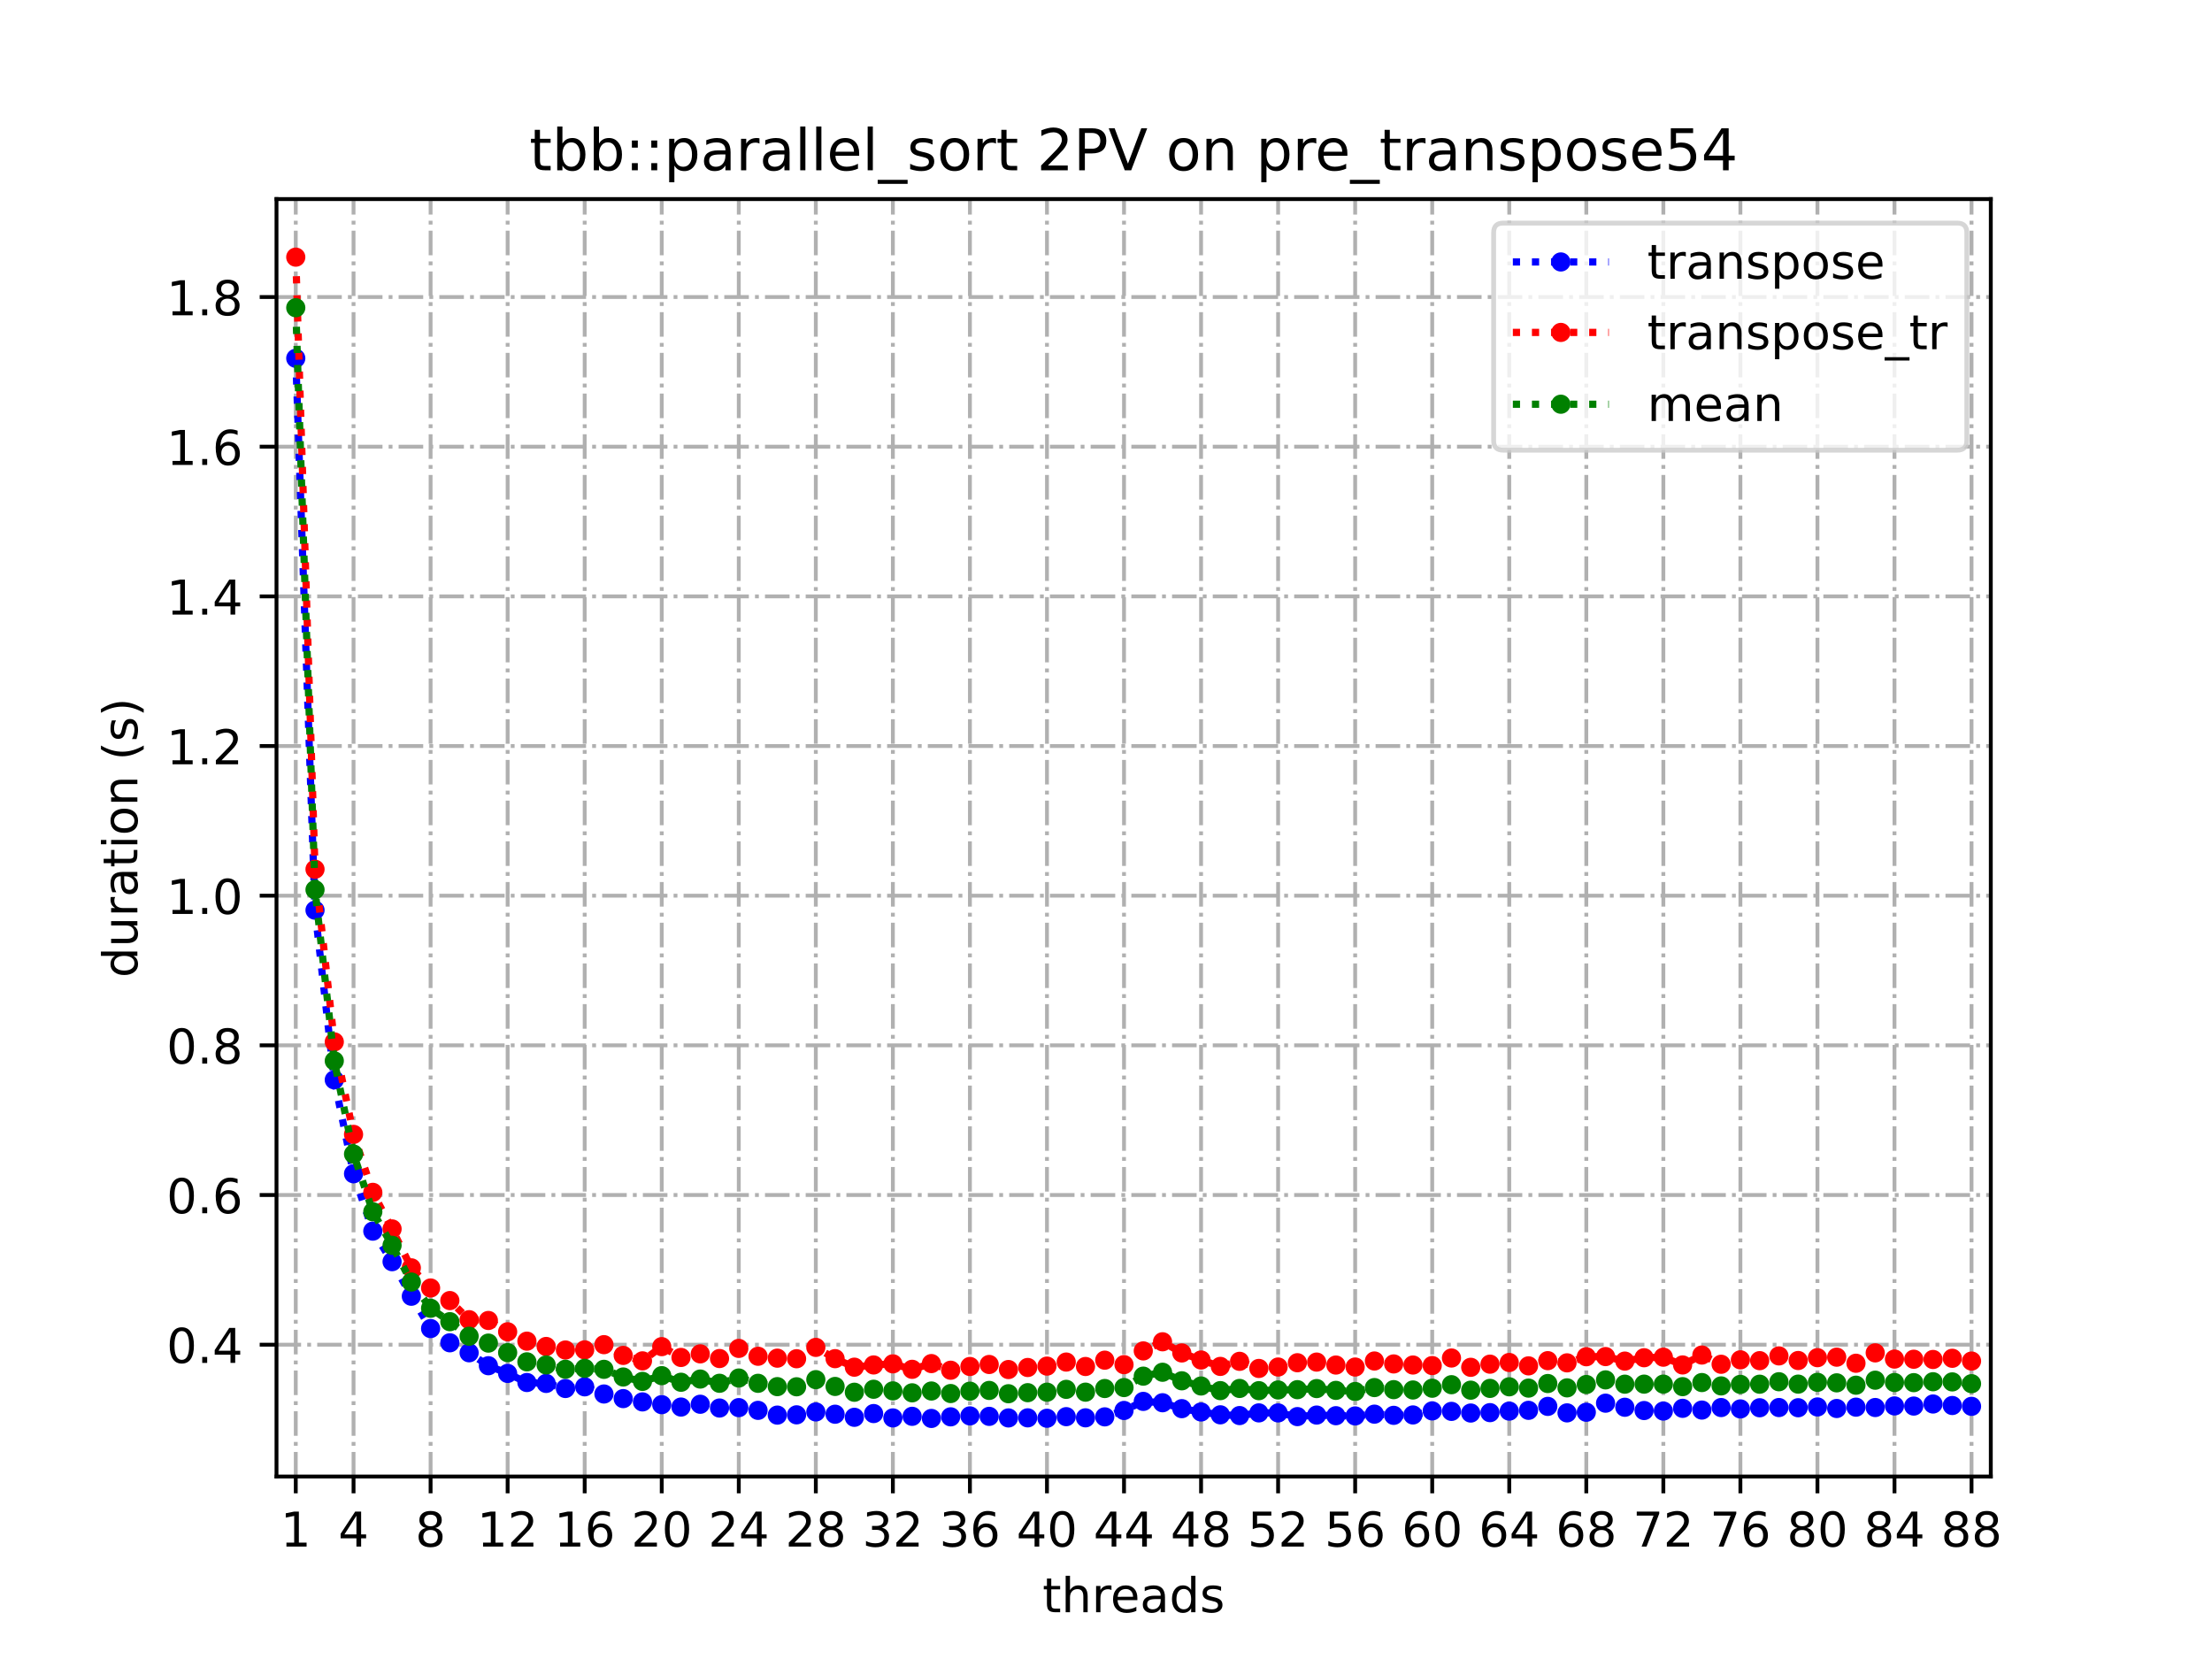 <?xml version="1.0" encoding="utf-8" standalone="no"?>
<!DOCTYPE svg PUBLIC "-//W3C//DTD SVG 1.1//EN"
  "http://www.w3.org/Graphics/SVG/1.1/DTD/svg11.dtd">
<!-- Created with matplotlib (https://matplotlib.org/) -->
<svg height="345.6pt" version="1.1" viewBox="0 0 460.8 345.6" width="460.8pt" xmlns="http://www.w3.org/2000/svg" xmlns:xlink="http://www.w3.org/1999/xlink">
 <defs>
  <style type="text/css">
*{stroke-linecap:butt;stroke-linejoin:round;}
  </style>
 </defs>
 <g id="figure_1">
  <g id="patch_1">
   <path d="M 0 345.6 
L 460.8 345.6 
L 460.8 0 
L 0 0 
z
" style="fill:#ffffff;"/>
  </g>
  <g id="axes_1">
   <g id="patch_2">
    <path d="M 57.6 307.584 
L 414.72 307.584 
L 414.72 41.472 
L 57.6 41.472 
z
" style="fill:#ffffff;"/>
   </g>
   <g id="matplotlib.axis_1">
    <g id="xtick_1">
     <g id="line2d_1">
      <path clip-path="url(#pa7a31a4840)" d="M 61.613 307.584 
L 61.613 41.472 
" style="fill:none;stroke:#b0b0b0;stroke-dasharray:5.12,1.28,0.8,1.28;stroke-dashoffset:0;stroke-width:0.8;"/>
     </g>
     <g id="line2d_2">
      <defs>
       <path d="M 0 0 
L 0 3.5 
" id="mb44f78ca21" style="stroke:#000000;stroke-width:0.8;"/>
      </defs>
      <g>
       <use style="stroke:#000000;stroke-width:0.8;" x="61.613" xlink:href="#mb44f78ca21" y="307.584"/>
      </g>
     </g>
     <g id="text_1">
      <!-- 1 -->
      <defs>
       <path d="M 12.406 8.297 
L 28.516 8.297 
L 28.516 63.922 
L 10.984 60.406 
L 10.984 69.391 
L 28.422 72.906 
L 38.281 72.906 
L 38.281 8.297 
L 54.391 8.297 
L 54.391 0 
L 12.406 0 
z
" id="DejaVuSans-49"/>
      </defs>
      <g transform="translate(58.431 322.182)scale(0.1 -0.1)">
       <use xlink:href="#DejaVuSans-49"/>
      </g>
     </g>
    </g>
    <g id="xtick_2">
     <g id="line2d_3">
      <path clip-path="url(#pa7a31a4840)" d="M 73.65 307.584 
L 73.65 41.472 
" style="fill:none;stroke:#b0b0b0;stroke-dasharray:5.12,1.28,0.8,1.28;stroke-dashoffset:0;stroke-width:0.8;"/>
     </g>
     <g id="line2d_4">
      <g>
       <use style="stroke:#000000;stroke-width:0.8;" x="73.65" xlink:href="#mb44f78ca21" y="307.584"/>
      </g>
     </g>
     <g id="text_2">
      <!-- 4 -->
      <defs>
       <path d="M 37.797 64.312 
L 12.891 25.391 
L 37.797 25.391 
z
M 35.203 72.906 
L 47.609 72.906 
L 47.609 25.391 
L 58.016 25.391 
L 58.016 17.188 
L 47.609 17.188 
L 47.609 0 
L 37.797 0 
L 37.797 17.188 
L 4.891 17.188 
L 4.891 26.703 
z
" id="DejaVuSans-52"/>
      </defs>
      <g transform="translate(70.469 322.182)scale(0.1 -0.1)">
       <use xlink:href="#DejaVuSans-52"/>
      </g>
     </g>
    </g>
    <g id="xtick_3">
     <g id="line2d_5">
      <path clip-path="url(#pa7a31a4840)" d="M 89.701 307.584 
L 89.701 41.472 
" style="fill:none;stroke:#b0b0b0;stroke-dasharray:5.12,1.28,0.8,1.28;stroke-dashoffset:0;stroke-width:0.8;"/>
     </g>
     <g id="line2d_6">
      <g>
       <use style="stroke:#000000;stroke-width:0.8;" x="89.701" xlink:href="#mb44f78ca21" y="307.584"/>
      </g>
     </g>
     <g id="text_3">
      <!-- 8 -->
      <defs>
       <path d="M 31.781 34.625 
Q 24.75 34.625 20.719 30.859 
Q 16.703 27.094 16.703 20.516 
Q 16.703 13.922 20.719 10.156 
Q 24.75 6.391 31.781 6.391 
Q 38.812 6.391 42.859 10.172 
Q 46.922 13.969 46.922 20.516 
Q 46.922 27.094 42.891 30.859 
Q 38.875 34.625 31.781 34.625 
z
M 21.922 38.812 
Q 15.578 40.375 12.031 44.719 
Q 8.5 49.078 8.5 55.328 
Q 8.5 64.062 14.719 69.141 
Q 20.953 74.219 31.781 74.219 
Q 42.672 74.219 48.875 69.141 
Q 55.078 64.062 55.078 55.328 
Q 55.078 49.078 51.531 44.719 
Q 48 40.375 41.703 38.812 
Q 48.828 37.156 52.797 32.312 
Q 56.781 27.484 56.781 20.516 
Q 56.781 9.906 50.312 4.234 
Q 43.844 -1.422 31.781 -1.422 
Q 19.734 -1.422 13.25 4.234 
Q 6.781 9.906 6.781 20.516 
Q 6.781 27.484 10.781 32.312 
Q 14.797 37.156 21.922 38.812 
z
M 18.312 54.391 
Q 18.312 48.734 21.844 45.562 
Q 25.391 42.391 31.781 42.391 
Q 38.141 42.391 41.719 45.562 
Q 45.312 48.734 45.312 54.391 
Q 45.312 60.062 41.719 63.234 
Q 38.141 66.406 31.781 66.406 
Q 25.391 66.406 21.844 63.234 
Q 18.312 60.062 18.312 54.391 
z
" id="DejaVuSans-56"/>
      </defs>
      <g transform="translate(86.519 322.182)scale(0.1 -0.1)">
       <use xlink:href="#DejaVuSans-56"/>
      </g>
     </g>
    </g>
    <g id="xtick_4">
     <g id="line2d_7">
      <path clip-path="url(#pa7a31a4840)" d="M 105.751 307.584 
L 105.751 41.472 
" style="fill:none;stroke:#b0b0b0;stroke-dasharray:5.12,1.28,0.8,1.28;stroke-dashoffset:0;stroke-width:0.8;"/>
     </g>
     <g id="line2d_8">
      <g>
       <use style="stroke:#000000;stroke-width:0.8;" x="105.751" xlink:href="#mb44f78ca21" y="307.584"/>
      </g>
     </g>
     <g id="text_4">
      <!-- 12 -->
      <defs>
       <path d="M 19.188 8.297 
L 53.609 8.297 
L 53.609 0 
L 7.328 0 
L 7.328 8.297 
Q 12.938 14.109 22.625 23.891 
Q 32.328 33.688 34.812 36.531 
Q 39.547 41.844 41.422 45.531 
Q 43.312 49.219 43.312 52.781 
Q 43.312 58.594 39.234 62.25 
Q 35.156 65.922 28.609 65.922 
Q 23.969 65.922 18.812 64.312 
Q 13.672 62.703 7.812 59.422 
L 7.812 69.391 
Q 13.766 71.781 18.938 73 
Q 24.125 74.219 28.422 74.219 
Q 39.75 74.219 46.484 68.547 
Q 53.219 62.891 53.219 53.422 
Q 53.219 48.922 51.531 44.891 
Q 49.859 40.875 45.406 35.406 
Q 44.188 33.984 37.641 27.219 
Q 31.109 20.453 19.188 8.297 
z
" id="DejaVuSans-50"/>
      </defs>
      <g transform="translate(99.389 322.182)scale(0.1 -0.1)">
       <use xlink:href="#DejaVuSans-49"/>
       <use x="63.623" xlink:href="#DejaVuSans-50"/>
      </g>
     </g>
    </g>
    <g id="xtick_5">
     <g id="line2d_9">
      <path clip-path="url(#pa7a31a4840)" d="M 121.801 307.584 
L 121.801 41.472 
" style="fill:none;stroke:#b0b0b0;stroke-dasharray:5.12,1.28,0.8,1.28;stroke-dashoffset:0;stroke-width:0.8;"/>
     </g>
     <g id="line2d_10">
      <g>
       <use style="stroke:#000000;stroke-width:0.8;" x="121.801" xlink:href="#mb44f78ca21" y="307.584"/>
      </g>
     </g>
     <g id="text_5">
      <!-- 16 -->
      <defs>
       <path d="M 33.016 40.375 
Q 26.375 40.375 22.484 35.828 
Q 18.609 31.297 18.609 23.391 
Q 18.609 15.531 22.484 10.953 
Q 26.375 6.391 33.016 6.391 
Q 39.656 6.391 43.531 10.953 
Q 47.406 15.531 47.406 23.391 
Q 47.406 31.297 43.531 35.828 
Q 39.656 40.375 33.016 40.375 
z
M 52.594 71.297 
L 52.594 62.312 
Q 48.875 64.062 45.094 64.984 
Q 41.312 65.922 37.594 65.922 
Q 27.828 65.922 22.672 59.328 
Q 17.531 52.734 16.797 39.406 
Q 19.672 43.656 24.016 45.922 
Q 28.375 48.188 33.594 48.188 
Q 44.578 48.188 50.953 41.516 
Q 57.328 34.859 57.328 23.391 
Q 57.328 12.156 50.688 5.359 
Q 44.047 -1.422 33.016 -1.422 
Q 20.359 -1.422 13.672 8.266 
Q 6.984 17.969 6.984 36.375 
Q 6.984 53.656 15.188 63.938 
Q 23.391 74.219 37.203 74.219 
Q 40.922 74.219 44.703 73.484 
Q 48.484 72.75 52.594 71.297 
z
" id="DejaVuSans-54"/>
      </defs>
      <g transform="translate(115.439 322.182)scale(0.1 -0.1)">
       <use xlink:href="#DejaVuSans-49"/>
       <use x="63.623" xlink:href="#DejaVuSans-54"/>
      </g>
     </g>
    </g>
    <g id="xtick_6">
     <g id="line2d_11">
      <path clip-path="url(#pa7a31a4840)" d="M 137.852 307.584 
L 137.852 41.472 
" style="fill:none;stroke:#b0b0b0;stroke-dasharray:5.12,1.28,0.8,1.28;stroke-dashoffset:0;stroke-width:0.8;"/>
     </g>
     <g id="line2d_12">
      <g>
       <use style="stroke:#000000;stroke-width:0.8;" x="137.852" xlink:href="#mb44f78ca21" y="307.584"/>
      </g>
     </g>
     <g id="text_6">
      <!-- 20 -->
      <defs>
       <path d="M 31.781 66.406 
Q 24.172 66.406 20.328 58.906 
Q 16.5 51.422 16.5 36.375 
Q 16.5 21.391 20.328 13.891 
Q 24.172 6.391 31.781 6.391 
Q 39.453 6.391 43.281 13.891 
Q 47.125 21.391 47.125 36.375 
Q 47.125 51.422 43.281 58.906 
Q 39.453 66.406 31.781 66.406 
z
M 31.781 74.219 
Q 44.047 74.219 50.516 64.516 
Q 56.984 54.828 56.984 36.375 
Q 56.984 17.969 50.516 8.266 
Q 44.047 -1.422 31.781 -1.422 
Q 19.531 -1.422 13.062 8.266 
Q 6.594 17.969 6.594 36.375 
Q 6.594 54.828 13.062 64.516 
Q 19.531 74.219 31.781 74.219 
z
" id="DejaVuSans-48"/>
      </defs>
      <g transform="translate(131.489 322.182)scale(0.1 -0.1)">
       <use xlink:href="#DejaVuSans-50"/>
       <use x="63.623" xlink:href="#DejaVuSans-48"/>
      </g>
     </g>
    </g>
    <g id="xtick_7">
     <g id="line2d_13">
      <path clip-path="url(#pa7a31a4840)" d="M 153.902 307.584 
L 153.902 41.472 
" style="fill:none;stroke:#b0b0b0;stroke-dasharray:5.12,1.28,0.8,1.28;stroke-dashoffset:0;stroke-width:0.8;"/>
     </g>
     <g id="line2d_14">
      <g>
       <use style="stroke:#000000;stroke-width:0.8;" x="153.902" xlink:href="#mb44f78ca21" y="307.584"/>
      </g>
     </g>
     <g id="text_7">
      <!-- 24 -->
      <g transform="translate(147.54 322.182)scale(0.1 -0.1)">
       <use xlink:href="#DejaVuSans-50"/>
       <use x="63.623" xlink:href="#DejaVuSans-52"/>
      </g>
     </g>
    </g>
    <g id="xtick_8">
     <g id="line2d_15">
      <path clip-path="url(#pa7a31a4840)" d="M 169.952 307.584 
L 169.952 41.472 
" style="fill:none;stroke:#b0b0b0;stroke-dasharray:5.12,1.28,0.8,1.28;stroke-dashoffset:0;stroke-width:0.8;"/>
     </g>
     <g id="line2d_16">
      <g>
       <use style="stroke:#000000;stroke-width:0.8;" x="169.952" xlink:href="#mb44f78ca21" y="307.584"/>
      </g>
     </g>
     <g id="text_8">
      <!-- 28 -->
      <g transform="translate(163.59 322.182)scale(0.1 -0.1)">
       <use xlink:href="#DejaVuSans-50"/>
       <use x="63.623" xlink:href="#DejaVuSans-56"/>
      </g>
     </g>
    </g>
    <g id="xtick_9">
     <g id="line2d_17">
      <path clip-path="url(#pa7a31a4840)" d="M 186.003 307.584 
L 186.003 41.472 
" style="fill:none;stroke:#b0b0b0;stroke-dasharray:5.12,1.28,0.8,1.28;stroke-dashoffset:0;stroke-width:0.8;"/>
     </g>
     <g id="line2d_18">
      <g>
       <use style="stroke:#000000;stroke-width:0.8;" x="186.003" xlink:href="#mb44f78ca21" y="307.584"/>
      </g>
     </g>
     <g id="text_9">
      <!-- 32 -->
      <defs>
       <path d="M 40.578 39.312 
Q 47.656 37.797 51.625 33 
Q 55.609 28.219 55.609 21.188 
Q 55.609 10.406 48.188 4.484 
Q 40.766 -1.422 27.094 -1.422 
Q 22.516 -1.422 17.656 -0.516 
Q 12.797 0.391 7.625 2.203 
L 7.625 11.719 
Q 11.719 9.328 16.594 8.109 
Q 21.484 6.891 26.812 6.891 
Q 36.078 6.891 40.938 10.547 
Q 45.797 14.203 45.797 21.188 
Q 45.797 27.641 41.281 31.266 
Q 36.766 34.906 28.719 34.906 
L 20.219 34.906 
L 20.219 43.016 
L 29.109 43.016 
Q 36.375 43.016 40.234 45.922 
Q 44.094 48.828 44.094 54.297 
Q 44.094 59.906 40.109 62.906 
Q 36.141 65.922 28.719 65.922 
Q 24.656 65.922 20.016 65.031 
Q 15.375 64.156 9.812 62.312 
L 9.812 71.094 
Q 15.438 72.656 20.344 73.438 
Q 25.25 74.219 29.594 74.219 
Q 40.828 74.219 47.359 69.109 
Q 53.906 64.016 53.906 55.328 
Q 53.906 49.266 50.438 45.094 
Q 46.969 40.922 40.578 39.312 
z
" id="DejaVuSans-51"/>
      </defs>
      <g transform="translate(179.64 322.182)scale(0.1 -0.1)">
       <use xlink:href="#DejaVuSans-51"/>
       <use x="63.623" xlink:href="#DejaVuSans-50"/>
      </g>
     </g>
    </g>
    <g id="xtick_10">
     <g id="line2d_19">
      <path clip-path="url(#pa7a31a4840)" d="M 202.053 307.584 
L 202.053 41.472 
" style="fill:none;stroke:#b0b0b0;stroke-dasharray:5.12,1.28,0.8,1.28;stroke-dashoffset:0;stroke-width:0.8;"/>
     </g>
     <g id="line2d_20">
      <g>
       <use style="stroke:#000000;stroke-width:0.8;" x="202.053" xlink:href="#mb44f78ca21" y="307.584"/>
      </g>
     </g>
     <g id="text_10">
      <!-- 36 -->
      <g transform="translate(195.691 322.182)scale(0.1 -0.1)">
       <use xlink:href="#DejaVuSans-51"/>
       <use x="63.623" xlink:href="#DejaVuSans-54"/>
      </g>
     </g>
    </g>
    <g id="xtick_11">
     <g id="line2d_21">
      <path clip-path="url(#pa7a31a4840)" d="M 218.103 307.584 
L 218.103 41.472 
" style="fill:none;stroke:#b0b0b0;stroke-dasharray:5.12,1.28,0.8,1.28;stroke-dashoffset:0;stroke-width:0.8;"/>
     </g>
     <g id="line2d_22">
      <g>
       <use style="stroke:#000000;stroke-width:0.8;" x="218.103" xlink:href="#mb44f78ca21" y="307.584"/>
      </g>
     </g>
     <g id="text_11">
      <!-- 40 -->
      <g transform="translate(211.741 322.182)scale(0.1 -0.1)">
       <use xlink:href="#DejaVuSans-52"/>
       <use x="63.623" xlink:href="#DejaVuSans-48"/>
      </g>
     </g>
    </g>
    <g id="xtick_12">
     <g id="line2d_23">
      <path clip-path="url(#pa7a31a4840)" d="M 234.154 307.584 
L 234.154 41.472 
" style="fill:none;stroke:#b0b0b0;stroke-dasharray:5.12,1.28,0.8,1.28;stroke-dashoffset:0;stroke-width:0.8;"/>
     </g>
     <g id="line2d_24">
      <g>
       <use style="stroke:#000000;stroke-width:0.8;" x="234.154" xlink:href="#mb44f78ca21" y="307.584"/>
      </g>
     </g>
     <g id="text_12">
      <!-- 44 -->
      <g transform="translate(227.791 322.182)scale(0.1 -0.1)">
       <use xlink:href="#DejaVuSans-52"/>
       <use x="63.623" xlink:href="#DejaVuSans-52"/>
      </g>
     </g>
    </g>
    <g id="xtick_13">
     <g id="line2d_25">
      <path clip-path="url(#pa7a31a4840)" d="M 250.204 307.584 
L 250.204 41.472 
" style="fill:none;stroke:#b0b0b0;stroke-dasharray:5.12,1.28,0.8,1.28;stroke-dashoffset:0;stroke-width:0.8;"/>
     </g>
     <g id="line2d_26">
      <g>
       <use style="stroke:#000000;stroke-width:0.8;" x="250.204" xlink:href="#mb44f78ca21" y="307.584"/>
      </g>
     </g>
     <g id="text_13">
      <!-- 48 -->
      <g transform="translate(243.842 322.182)scale(0.1 -0.1)">
       <use xlink:href="#DejaVuSans-52"/>
       <use x="63.623" xlink:href="#DejaVuSans-56"/>
      </g>
     </g>
    </g>
    <g id="xtick_14">
     <g id="line2d_27">
      <path clip-path="url(#pa7a31a4840)" d="M 266.254 307.584 
L 266.254 41.472 
" style="fill:none;stroke:#b0b0b0;stroke-dasharray:5.12,1.28,0.8,1.28;stroke-dashoffset:0;stroke-width:0.8;"/>
     </g>
     <g id="line2d_28">
      <g>
       <use style="stroke:#000000;stroke-width:0.8;" x="266.254" xlink:href="#mb44f78ca21" y="307.584"/>
      </g>
     </g>
     <g id="text_14">
      <!-- 52 -->
      <defs>
       <path d="M 10.797 72.906 
L 49.516 72.906 
L 49.516 64.594 
L 19.828 64.594 
L 19.828 46.734 
Q 21.969 47.469 24.109 47.828 
Q 26.266 48.188 28.422 48.188 
Q 40.625 48.188 47.75 41.5 
Q 54.891 34.812 54.891 23.391 
Q 54.891 11.625 47.562 5.094 
Q 40.234 -1.422 26.906 -1.422 
Q 22.312 -1.422 17.547 -0.641 
Q 12.797 0.141 7.719 1.703 
L 7.719 11.625 
Q 12.109 9.234 16.797 8.062 
Q 21.484 6.891 26.703 6.891 
Q 35.156 6.891 40.078 11.328 
Q 45.016 15.766 45.016 23.391 
Q 45.016 31 40.078 35.438 
Q 35.156 39.891 26.703 39.891 
Q 22.75 39.891 18.812 39.016 
Q 14.891 38.141 10.797 36.281 
z
" id="DejaVuSans-53"/>
      </defs>
      <g transform="translate(259.892 322.182)scale(0.1 -0.1)">
       <use xlink:href="#DejaVuSans-53"/>
       <use x="63.623" xlink:href="#DejaVuSans-50"/>
      </g>
     </g>
    </g>
    <g id="xtick_15">
     <g id="line2d_29">
      <path clip-path="url(#pa7a31a4840)" d="M 282.305 307.584 
L 282.305 41.472 
" style="fill:none;stroke:#b0b0b0;stroke-dasharray:5.12,1.28,0.8,1.28;stroke-dashoffset:0;stroke-width:0.8;"/>
     </g>
     <g id="line2d_30">
      <g>
       <use style="stroke:#000000;stroke-width:0.8;" x="282.305" xlink:href="#mb44f78ca21" y="307.584"/>
      </g>
     </g>
     <g id="text_15">
      <!-- 56 -->
      <g transform="translate(275.942 322.182)scale(0.1 -0.1)">
       <use xlink:href="#DejaVuSans-53"/>
       <use x="63.623" xlink:href="#DejaVuSans-54"/>
      </g>
     </g>
    </g>
    <g id="xtick_16">
     <g id="line2d_31">
      <path clip-path="url(#pa7a31a4840)" d="M 298.355 307.584 
L 298.355 41.472 
" style="fill:none;stroke:#b0b0b0;stroke-dasharray:5.12,1.28,0.8,1.28;stroke-dashoffset:0;stroke-width:0.8;"/>
     </g>
     <g id="line2d_32">
      <g>
       <use style="stroke:#000000;stroke-width:0.8;" x="298.355" xlink:href="#mb44f78ca21" y="307.584"/>
      </g>
     </g>
     <g id="text_16">
      <!-- 60 -->
      <g transform="translate(291.993 322.182)scale(0.1 -0.1)">
       <use xlink:href="#DejaVuSans-54"/>
       <use x="63.623" xlink:href="#DejaVuSans-48"/>
      </g>
     </g>
    </g>
    <g id="xtick_17">
     <g id="line2d_33">
      <path clip-path="url(#pa7a31a4840)" d="M 314.405 307.584 
L 314.405 41.472 
" style="fill:none;stroke:#b0b0b0;stroke-dasharray:5.12,1.28,0.8,1.28;stroke-dashoffset:0;stroke-width:0.8;"/>
     </g>
     <g id="line2d_34">
      <g>
       <use style="stroke:#000000;stroke-width:0.8;" x="314.405" xlink:href="#mb44f78ca21" y="307.584"/>
      </g>
     </g>
     <g id="text_17">
      <!-- 64 -->
      <g transform="translate(308.043 322.182)scale(0.1 -0.1)">
       <use xlink:href="#DejaVuSans-54"/>
       <use x="63.623" xlink:href="#DejaVuSans-52"/>
      </g>
     </g>
    </g>
    <g id="xtick_18">
     <g id="line2d_35">
      <path clip-path="url(#pa7a31a4840)" d="M 330.456 307.584 
L 330.456 41.472 
" style="fill:none;stroke:#b0b0b0;stroke-dasharray:5.12,1.28,0.8,1.28;stroke-dashoffset:0;stroke-width:0.8;"/>
     </g>
     <g id="line2d_36">
      <g>
       <use style="stroke:#000000;stroke-width:0.8;" x="330.456" xlink:href="#mb44f78ca21" y="307.584"/>
      </g>
     </g>
     <g id="text_18">
      <!-- 68 -->
      <g transform="translate(324.093 322.182)scale(0.1 -0.1)">
       <use xlink:href="#DejaVuSans-54"/>
       <use x="63.623" xlink:href="#DejaVuSans-56"/>
      </g>
     </g>
    </g>
    <g id="xtick_19">
     <g id="line2d_37">
      <path clip-path="url(#pa7a31a4840)" d="M 346.506 307.584 
L 346.506 41.472 
" style="fill:none;stroke:#b0b0b0;stroke-dasharray:5.12,1.28,0.8,1.28;stroke-dashoffset:0;stroke-width:0.8;"/>
     </g>
     <g id="line2d_38">
      <g>
       <use style="stroke:#000000;stroke-width:0.8;" x="346.506" xlink:href="#mb44f78ca21" y="307.584"/>
      </g>
     </g>
     <g id="text_19">
      <!-- 72 -->
      <defs>
       <path d="M 8.203 72.906 
L 55.078 72.906 
L 55.078 68.703 
L 28.609 0 
L 18.312 0 
L 43.219 64.594 
L 8.203 64.594 
z
" id="DejaVuSans-55"/>
      </defs>
      <g transform="translate(340.144 322.182)scale(0.1 -0.1)">
       <use xlink:href="#DejaVuSans-55"/>
       <use x="63.623" xlink:href="#DejaVuSans-50"/>
      </g>
     </g>
    </g>
    <g id="xtick_20">
     <g id="line2d_39">
      <path clip-path="url(#pa7a31a4840)" d="M 362.556 307.584 
L 362.556 41.472 
" style="fill:none;stroke:#b0b0b0;stroke-dasharray:5.12,1.28,0.8,1.28;stroke-dashoffset:0;stroke-width:0.8;"/>
     </g>
     <g id="line2d_40">
      <g>
       <use style="stroke:#000000;stroke-width:0.8;" x="362.556" xlink:href="#mb44f78ca21" y="307.584"/>
      </g>
     </g>
     <g id="text_20">
      <!-- 76 -->
      <g transform="translate(356.194 322.182)scale(0.1 -0.1)">
       <use xlink:href="#DejaVuSans-55"/>
       <use x="63.623" xlink:href="#DejaVuSans-54"/>
      </g>
     </g>
    </g>
    <g id="xtick_21">
     <g id="line2d_41">
      <path clip-path="url(#pa7a31a4840)" d="M 378.607 307.584 
L 378.607 41.472 
" style="fill:none;stroke:#b0b0b0;stroke-dasharray:5.12,1.28,0.8,1.28;stroke-dashoffset:0;stroke-width:0.8;"/>
     </g>
     <g id="line2d_42">
      <g>
       <use style="stroke:#000000;stroke-width:0.8;" x="378.607" xlink:href="#mb44f78ca21" y="307.584"/>
      </g>
     </g>
     <g id="text_21">
      <!-- 80 -->
      <g transform="translate(372.244 322.182)scale(0.1 -0.1)">
       <use xlink:href="#DejaVuSans-56"/>
       <use x="63.623" xlink:href="#DejaVuSans-48"/>
      </g>
     </g>
    </g>
    <g id="xtick_22">
     <g id="line2d_43">
      <path clip-path="url(#pa7a31a4840)" d="M 394.657 307.584 
L 394.657 41.472 
" style="fill:none;stroke:#b0b0b0;stroke-dasharray:5.12,1.28,0.8,1.28;stroke-dashoffset:0;stroke-width:0.8;"/>
     </g>
     <g id="line2d_44">
      <g>
       <use style="stroke:#000000;stroke-width:0.8;" x="394.657" xlink:href="#mb44f78ca21" y="307.584"/>
      </g>
     </g>
     <g id="text_22">
      <!-- 84 -->
      <g transform="translate(388.295 322.182)scale(0.1 -0.1)">
       <use xlink:href="#DejaVuSans-56"/>
       <use x="63.623" xlink:href="#DejaVuSans-52"/>
      </g>
     </g>
    </g>
    <g id="xtick_23">
     <g id="line2d_45">
      <path clip-path="url(#pa7a31a4840)" d="M 410.707 307.584 
L 410.707 41.472 
" style="fill:none;stroke:#b0b0b0;stroke-dasharray:5.12,1.28,0.8,1.28;stroke-dashoffset:0;stroke-width:0.8;"/>
     </g>
     <g id="line2d_46">
      <g>
       <use style="stroke:#000000;stroke-width:0.8;" x="410.707" xlink:href="#mb44f78ca21" y="307.584"/>
      </g>
     </g>
     <g id="text_23">
      <!-- 88 -->
      <g transform="translate(404.345 322.182)scale(0.1 -0.1)">
       <use xlink:href="#DejaVuSans-56"/>
       <use x="63.623" xlink:href="#DejaVuSans-56"/>
      </g>
     </g>
    </g>
    <g id="text_24">
     <!-- threads -->
     <defs>
      <path d="M 18.312 70.219 
L 18.312 54.688 
L 36.812 54.688 
L 36.812 47.703 
L 18.312 47.703 
L 18.312 18.016 
Q 18.312 11.328 20.141 9.422 
Q 21.969 7.516 27.594 7.516 
L 36.812 7.516 
L 36.812 0 
L 27.594 0 
Q 17.188 0 13.234 3.875 
Q 9.281 7.766 9.281 18.016 
L 9.281 47.703 
L 2.688 47.703 
L 2.688 54.688 
L 9.281 54.688 
L 9.281 70.219 
z
" id="DejaVuSans-116"/>
      <path d="M 54.891 33.016 
L 54.891 0 
L 45.906 0 
L 45.906 32.719 
Q 45.906 40.484 42.875 44.328 
Q 39.844 48.188 33.797 48.188 
Q 26.516 48.188 22.312 43.547 
Q 18.109 38.922 18.109 30.906 
L 18.109 0 
L 9.078 0 
L 9.078 75.984 
L 18.109 75.984 
L 18.109 46.188 
Q 21.344 51.125 25.703 53.562 
Q 30.078 56 35.797 56 
Q 45.219 56 50.047 50.172 
Q 54.891 44.344 54.891 33.016 
z
" id="DejaVuSans-104"/>
      <path d="M 41.109 46.297 
Q 39.594 47.172 37.812 47.578 
Q 36.031 48 33.891 48 
Q 26.266 48 22.188 43.047 
Q 18.109 38.094 18.109 28.812 
L 18.109 0 
L 9.078 0 
L 9.078 54.688 
L 18.109 54.688 
L 18.109 46.188 
Q 20.953 51.172 25.484 53.578 
Q 30.031 56 36.531 56 
Q 37.453 56 38.578 55.875 
Q 39.703 55.766 41.062 55.516 
z
" id="DejaVuSans-114"/>
      <path d="M 56.203 29.594 
L 56.203 25.203 
L 14.891 25.203 
Q 15.484 15.922 20.484 11.062 
Q 25.484 6.203 34.422 6.203 
Q 39.594 6.203 44.453 7.469 
Q 49.312 8.734 54.109 11.281 
L 54.109 2.781 
Q 49.266 0.734 44.188 -0.344 
Q 39.109 -1.422 33.891 -1.422 
Q 20.797 -1.422 13.156 6.188 
Q 5.516 13.812 5.516 26.812 
Q 5.516 40.234 12.766 48.109 
Q 20.016 56 32.328 56 
Q 43.359 56 49.781 48.891 
Q 56.203 41.797 56.203 29.594 
z
M 47.219 32.234 
Q 47.125 39.594 43.094 43.984 
Q 39.062 48.391 32.422 48.391 
Q 24.906 48.391 20.391 44.141 
Q 15.875 39.891 15.188 32.172 
z
" id="DejaVuSans-101"/>
      <path d="M 34.281 27.484 
Q 23.391 27.484 19.188 25 
Q 14.984 22.516 14.984 16.5 
Q 14.984 11.719 18.141 8.906 
Q 21.297 6.109 26.703 6.109 
Q 34.188 6.109 38.703 11.406 
Q 43.219 16.703 43.219 25.484 
L 43.219 27.484 
z
M 52.203 31.203 
L 52.203 0 
L 43.219 0 
L 43.219 8.297 
Q 40.141 3.328 35.547 0.953 
Q 30.953 -1.422 24.312 -1.422 
Q 15.922 -1.422 10.953 3.297 
Q 6 8.016 6 15.922 
Q 6 25.141 12.172 29.828 
Q 18.359 34.516 30.609 34.516 
L 43.219 34.516 
L 43.219 35.406 
Q 43.219 41.609 39.141 45 
Q 35.062 48.391 27.688 48.391 
Q 23 48.391 18.547 47.266 
Q 14.109 46.141 10.016 43.891 
L 10.016 52.203 
Q 14.938 54.109 19.578 55.047 
Q 24.219 56 28.609 56 
Q 40.484 56 46.344 49.844 
Q 52.203 43.703 52.203 31.203 
z
" id="DejaVuSans-97"/>
      <path d="M 45.406 46.391 
L 45.406 75.984 
L 54.391 75.984 
L 54.391 0 
L 45.406 0 
L 45.406 8.203 
Q 42.578 3.328 38.25 0.953 
Q 33.938 -1.422 27.875 -1.422 
Q 17.969 -1.422 11.734 6.484 
Q 5.516 14.406 5.516 27.297 
Q 5.516 40.188 11.734 48.094 
Q 17.969 56 27.875 56 
Q 33.938 56 38.25 53.625 
Q 42.578 51.266 45.406 46.391 
z
M 14.797 27.297 
Q 14.797 17.391 18.875 11.75 
Q 22.953 6.109 30.078 6.109 
Q 37.203 6.109 41.297 11.75 
Q 45.406 17.391 45.406 27.297 
Q 45.406 37.203 41.297 42.844 
Q 37.203 48.484 30.078 48.484 
Q 22.953 48.484 18.875 42.844 
Q 14.797 37.203 14.797 27.297 
z
" id="DejaVuSans-100"/>
      <path d="M 44.281 53.078 
L 44.281 44.578 
Q 40.484 46.531 36.375 47.5 
Q 32.281 48.484 27.875 48.484 
Q 21.188 48.484 17.844 46.438 
Q 14.5 44.391 14.5 40.281 
Q 14.5 37.156 16.891 35.375 
Q 19.281 33.594 26.516 31.984 
L 29.594 31.297 
Q 39.156 29.25 43.188 25.516 
Q 47.219 21.781 47.219 15.094 
Q 47.219 7.469 41.188 3.016 
Q 35.156 -1.422 24.609 -1.422 
Q 20.219 -1.422 15.453 -0.562 
Q 10.688 0.297 5.422 2 
L 5.422 11.281 
Q 10.406 8.688 15.234 7.391 
Q 20.062 6.109 24.812 6.109 
Q 31.156 6.109 34.562 8.281 
Q 37.984 10.453 37.984 14.406 
Q 37.984 18.062 35.516 20.016 
Q 33.062 21.969 24.703 23.781 
L 21.578 24.516 
Q 13.234 26.266 9.516 29.906 
Q 5.812 33.547 5.812 39.891 
Q 5.812 47.609 11.281 51.797 
Q 16.75 56 26.812 56 
Q 31.781 56 36.172 55.266 
Q 40.578 54.547 44.281 53.078 
z
" id="DejaVuSans-115"/>
     </defs>
     <g transform="translate(217.169 335.861)scale(0.1 -0.1)">
      <use xlink:href="#DejaVuSans-116"/>
      <use x="39.209" xlink:href="#DejaVuSans-104"/>
      <use x="102.588" xlink:href="#DejaVuSans-114"/>
      <use x="141.451" xlink:href="#DejaVuSans-101"/>
      <use x="202.975" xlink:href="#DejaVuSans-97"/>
      <use x="264.254" xlink:href="#DejaVuSans-100"/>
      <use x="327.73" xlink:href="#DejaVuSans-115"/>
     </g>
    </g>
   </g>
   <g id="matplotlib.axis_2">
    <g id="ytick_1">
     <g id="line2d_47">
      <path clip-path="url(#pa7a31a4840)" d="M 57.6 280.121 
L 414.72 280.121 
" style="fill:none;stroke:#b0b0b0;stroke-dasharray:5.12,1.28,0.8,1.28;stroke-dashoffset:0;stroke-width:0.8;"/>
     </g>
     <g id="line2d_48">
      <defs>
       <path d="M 0 0 
L -3.5 0 
" id="ma4fcfdde57" style="stroke:#000000;stroke-width:0.8;"/>
      </defs>
      <g>
       <use style="stroke:#000000;stroke-width:0.8;" x="57.6" xlink:href="#ma4fcfdde57" y="280.121"/>
      </g>
     </g>
     <g id="text_25">
      <!-- 0.4 -->
      <defs>
       <path d="M 10.688 12.406 
L 21 12.406 
L 21 0 
L 10.688 0 
z
" id="DejaVuSans-46"/>
      </defs>
      <g transform="translate(34.697 283.92)scale(0.1 -0.1)">
       <use xlink:href="#DejaVuSans-48"/>
       <use x="63.623" xlink:href="#DejaVuSans-46"/>
       <use x="95.41" xlink:href="#DejaVuSans-52"/>
      </g>
     </g>
    </g>
    <g id="ytick_2">
     <g id="line2d_49">
      <path clip-path="url(#pa7a31a4840)" d="M 57.6 248.943 
L 414.72 248.943 
" style="fill:none;stroke:#b0b0b0;stroke-dasharray:5.12,1.28,0.8,1.28;stroke-dashoffset:0;stroke-width:0.8;"/>
     </g>
     <g id="line2d_50">
      <g>
       <use style="stroke:#000000;stroke-width:0.8;" x="57.6" xlink:href="#ma4fcfdde57" y="248.943"/>
      </g>
     </g>
     <g id="text_26">
      <!-- 0.6 -->
      <g transform="translate(34.697 252.743)scale(0.1 -0.1)">
       <use xlink:href="#DejaVuSans-48"/>
       <use x="63.623" xlink:href="#DejaVuSans-46"/>
       <use x="95.41" xlink:href="#DejaVuSans-54"/>
      </g>
     </g>
    </g>
    <g id="ytick_3">
     <g id="line2d_51">
      <path clip-path="url(#pa7a31a4840)" d="M 57.6 217.766 
L 414.72 217.766 
" style="fill:none;stroke:#b0b0b0;stroke-dasharray:5.12,1.28,0.8,1.28;stroke-dashoffset:0;stroke-width:0.8;"/>
     </g>
     <g id="line2d_52">
      <g>
       <use style="stroke:#000000;stroke-width:0.8;" x="57.6" xlink:href="#ma4fcfdde57" y="217.766"/>
      </g>
     </g>
     <g id="text_27">
      <!-- 0.8 -->
      <g transform="translate(34.697 221.565)scale(0.1 -0.1)">
       <use xlink:href="#DejaVuSans-48"/>
       <use x="63.623" xlink:href="#DejaVuSans-46"/>
       <use x="95.41" xlink:href="#DejaVuSans-56"/>
      </g>
     </g>
    </g>
    <g id="ytick_4">
     <g id="line2d_53">
      <path clip-path="url(#pa7a31a4840)" d="M 57.6 186.588 
L 414.72 186.588 
" style="fill:none;stroke:#b0b0b0;stroke-dasharray:5.12,1.28,0.8,1.28;stroke-dashoffset:0;stroke-width:0.8;"/>
     </g>
     <g id="line2d_54">
      <g>
       <use style="stroke:#000000;stroke-width:0.8;" x="57.6" xlink:href="#ma4fcfdde57" y="186.588"/>
      </g>
     </g>
     <g id="text_28">
      <!-- 1.0 -->
      <g transform="translate(34.697 190.387)scale(0.1 -0.1)">
       <use xlink:href="#DejaVuSans-49"/>
       <use x="63.623" xlink:href="#DejaVuSans-46"/>
       <use x="95.41" xlink:href="#DejaVuSans-48"/>
      </g>
     </g>
    </g>
    <g id="ytick_5">
     <g id="line2d_55">
      <path clip-path="url(#pa7a31a4840)" d="M 57.6 155.41 
L 414.72 155.41 
" style="fill:none;stroke:#b0b0b0;stroke-dasharray:5.12,1.28,0.8,1.28;stroke-dashoffset:0;stroke-width:0.8;"/>
     </g>
     <g id="line2d_56">
      <g>
       <use style="stroke:#000000;stroke-width:0.8;" x="57.6" xlink:href="#ma4fcfdde57" y="155.41"/>
      </g>
     </g>
     <g id="text_29">
      <!-- 1.2 -->
      <g transform="translate(34.697 159.21)scale(0.1 -0.1)">
       <use xlink:href="#DejaVuSans-49"/>
       <use x="63.623" xlink:href="#DejaVuSans-46"/>
       <use x="95.41" xlink:href="#DejaVuSans-50"/>
      </g>
     </g>
    </g>
    <g id="ytick_6">
     <g id="line2d_57">
      <path clip-path="url(#pa7a31a4840)" d="M 57.6 124.233 
L 414.72 124.233 
" style="fill:none;stroke:#b0b0b0;stroke-dasharray:5.12,1.28,0.8,1.28;stroke-dashoffset:0;stroke-width:0.8;"/>
     </g>
     <g id="line2d_58">
      <g>
       <use style="stroke:#000000;stroke-width:0.8;" x="57.6" xlink:href="#ma4fcfdde57" y="124.233"/>
      </g>
     </g>
     <g id="text_30">
      <!-- 1.4 -->
      <g transform="translate(34.697 128.032)scale(0.1 -0.1)">
       <use xlink:href="#DejaVuSans-49"/>
       <use x="63.623" xlink:href="#DejaVuSans-46"/>
       <use x="95.41" xlink:href="#DejaVuSans-52"/>
      </g>
     </g>
    </g>
    <g id="ytick_7">
     <g id="line2d_59">
      <path clip-path="url(#pa7a31a4840)" d="M 57.6 93.055 
L 414.72 93.055 
" style="fill:none;stroke:#b0b0b0;stroke-dasharray:5.12,1.28,0.8,1.28;stroke-dashoffset:0;stroke-width:0.8;"/>
     </g>
     <g id="line2d_60">
      <g>
       <use style="stroke:#000000;stroke-width:0.8;" x="57.6" xlink:href="#ma4fcfdde57" y="93.055"/>
      </g>
     </g>
     <g id="text_31">
      <!-- 1.6 -->
      <g transform="translate(34.697 96.854)scale(0.1 -0.1)">
       <use xlink:href="#DejaVuSans-49"/>
       <use x="63.623" xlink:href="#DejaVuSans-46"/>
       <use x="95.41" xlink:href="#DejaVuSans-54"/>
      </g>
     </g>
    </g>
    <g id="ytick_8">
     <g id="line2d_61">
      <path clip-path="url(#pa7a31a4840)" d="M 57.6 61.877 
L 414.72 61.877 
" style="fill:none;stroke:#b0b0b0;stroke-dasharray:5.12,1.28,0.8,1.28;stroke-dashoffset:0;stroke-width:0.8;"/>
     </g>
     <g id="line2d_62">
      <g>
       <use style="stroke:#000000;stroke-width:0.8;" x="57.6" xlink:href="#ma4fcfdde57" y="61.877"/>
      </g>
     </g>
     <g id="text_32">
      <!-- 1.8 -->
      <g transform="translate(34.697 65.677)scale(0.1 -0.1)">
       <use xlink:href="#DejaVuSans-49"/>
       <use x="63.623" xlink:href="#DejaVuSans-46"/>
       <use x="95.41" xlink:href="#DejaVuSans-56"/>
      </g>
     </g>
    </g>
    <g id="text_33">
     <!-- duration (s) -->
     <defs>
      <path d="M 8.5 21.578 
L 8.5 54.688 
L 17.484 54.688 
L 17.484 21.922 
Q 17.484 14.156 20.5 10.266 
Q 23.531 6.391 29.594 6.391 
Q 36.859 6.391 41.078 11.031 
Q 45.312 15.672 45.312 23.688 
L 45.312 54.688 
L 54.297 54.688 
L 54.297 0 
L 45.312 0 
L 45.312 8.406 
Q 42.047 3.422 37.719 1 
Q 33.406 -1.422 27.688 -1.422 
Q 18.266 -1.422 13.375 4.438 
Q 8.5 10.297 8.5 21.578 
z
M 31.109 56 
z
" id="DejaVuSans-117"/>
      <path d="M 9.422 54.688 
L 18.406 54.688 
L 18.406 0 
L 9.422 0 
z
M 9.422 75.984 
L 18.406 75.984 
L 18.406 64.594 
L 9.422 64.594 
z
" id="DejaVuSans-105"/>
      <path d="M 30.609 48.391 
Q 23.391 48.391 19.188 42.75 
Q 14.984 37.109 14.984 27.297 
Q 14.984 17.484 19.156 11.844 
Q 23.344 6.203 30.609 6.203 
Q 37.797 6.203 41.984 11.859 
Q 46.188 17.531 46.188 27.297 
Q 46.188 37.016 41.984 42.703 
Q 37.797 48.391 30.609 48.391 
z
M 30.609 56 
Q 42.328 56 49.016 48.375 
Q 55.719 40.766 55.719 27.297 
Q 55.719 13.875 49.016 6.219 
Q 42.328 -1.422 30.609 -1.422 
Q 18.844 -1.422 12.172 6.219 
Q 5.516 13.875 5.516 27.297 
Q 5.516 40.766 12.172 48.375 
Q 18.844 56 30.609 56 
z
" id="DejaVuSans-111"/>
      <path d="M 54.891 33.016 
L 54.891 0 
L 45.906 0 
L 45.906 32.719 
Q 45.906 40.484 42.875 44.328 
Q 39.844 48.188 33.797 48.188 
Q 26.516 48.188 22.312 43.547 
Q 18.109 38.922 18.109 30.906 
L 18.109 0 
L 9.078 0 
L 9.078 54.688 
L 18.109 54.688 
L 18.109 46.188 
Q 21.344 51.125 25.703 53.562 
Q 30.078 56 35.797 56 
Q 45.219 56 50.047 50.172 
Q 54.891 44.344 54.891 33.016 
z
" id="DejaVuSans-110"/>
      <path id="DejaVuSans-32"/>
      <path d="M 31 75.875 
Q 24.469 64.656 21.281 53.656 
Q 18.109 42.672 18.109 31.391 
Q 18.109 20.125 21.312 9.062 
Q 24.516 -2 31 -13.188 
L 23.188 -13.188 
Q 15.875 -1.703 12.234 9.375 
Q 8.594 20.453 8.594 31.391 
Q 8.594 42.281 12.203 53.312 
Q 15.828 64.359 23.188 75.875 
z
" id="DejaVuSans-40"/>
      <path d="M 8.016 75.875 
L 15.828 75.875 
Q 23.141 64.359 26.781 53.312 
Q 30.422 42.281 30.422 31.391 
Q 30.422 20.453 26.781 9.375 
Q 23.141 -1.703 15.828 -13.188 
L 8.016 -13.188 
Q 14.5 -2 17.703 9.062 
Q 20.906 20.125 20.906 31.391 
Q 20.906 42.672 17.703 53.656 
Q 14.5 64.656 8.016 75.875 
z
" id="DejaVuSans-41"/>
     </defs>
     <g transform="translate(28.617 203.663)rotate(-90)scale(0.1 -0.1)">
      <use xlink:href="#DejaVuSans-100"/>
      <use x="63.477" xlink:href="#DejaVuSans-117"/>
      <use x="126.855" xlink:href="#DejaVuSans-114"/>
      <use x="167.969" xlink:href="#DejaVuSans-97"/>
      <use x="229.248" xlink:href="#DejaVuSans-116"/>
      <use x="268.457" xlink:href="#DejaVuSans-105"/>
      <use x="296.24" xlink:href="#DejaVuSans-111"/>
      <use x="357.422" xlink:href="#DejaVuSans-110"/>
      <use x="420.801" xlink:href="#DejaVuSans-32"/>
      <use x="452.588" xlink:href="#DejaVuSans-40"/>
      <use x="491.602" xlink:href="#DejaVuSans-115"/>
      <use x="543.701" xlink:href="#DejaVuSans-41"/>
     </g>
    </g>
   </g>
   <g id="line2d_63">
    <path clip-path="url(#pa7a31a4840)" d="M 61.613 74.642 
L 65.625 189.607 
L 69.638 224.951 
L 73.65 244.514 
L 77.663 256.469 
L 81.676 262.831 
L 85.688 270.033 
L 89.701 276.762 
L 93.713 279.728 
L 97.726 281.808 
L 101.738 284.504 
L 105.751 286.111 
L 109.764 288.001 
L 113.776 288.192 
L 117.789 289.25 
L 121.801 288.903 
L 125.814 290.395 
L 129.827 291.353 
L 133.839 292.043 
L 137.852 292.616 
L 141.864 293.115 
L 145.877 292.531 
L 149.889 293.319 
L 153.902 293.234 
L 157.915 293.804 
L 161.927 294.792 
L 165.94 294.735 
L 169.952 294.131 
L 173.965 294.608 
L 177.978 295.251 
L 181.99 294.469 
L 186.003 295.379 
L 190.015 295.046 
L 194.028 295.488 
L 198.04 295.154 
L 202.053 294.956 
L 206.066 295.055 
L 210.078 295.381 
L 214.091 295.364 
L 218.103 295.449 
L 222.116 295.116 
L 226.129 295.359 
L 230.141 295.159 
L 234.154 293.83 
L 238.166 291.936 
L 242.179 292.217 
L 246.191 293.448 
L 250.204 294.141 
L 254.217 294.733 
L 258.229 294.889 
L 262.242 294.33 
L 266.254 294.334 
L 270.267 295.105 
L 274.28 294.783 
L 278.292 294.917 
L 282.305 294.965 
L 286.317 294.595 
L 290.33 294.842 
L 294.342 294.759 
L 298.355 293.918 
L 302.368 294.015 
L 306.38 294.361 
L 310.393 294.277 
L 314.405 293.961 
L 318.418 293.799 
L 322.431 292.976 
L 326.443 294.328 
L 330.456 294.199 
L 334.468 292.307 
L 338.481 293.157 
L 342.493 293.841 
L 346.506 293.948 
L 350.519 293.38 
L 354.531 293.742 
L 358.544 293.219 
L 362.556 293.504 
L 366.569 293.261 
L 370.582 293.217 
L 374.594 293.256 
L 378.607 293.093 
L 382.619 293.415 
L 386.632 293.136 
L 390.644 293.212 
L 394.657 292.879 
L 398.67 292.909 
L 402.682 292.478 
L 406.695 292.792 
L 410.707 292.965 
" style="fill:none;stroke:#0000ff;stroke-dasharray:1.5,2.475;stroke-dashoffset:0;stroke-width:1.5;"/>
    <defs>
     <path d="M 0 1.5 
C 0.398 1.5 0.779 1.342 1.061 1.061 
C 1.342 0.779 1.5 0.398 1.5 0 
C 1.5 -0.398 1.342 -0.779 1.061 -1.061 
C 0.779 -1.342 0.398 -1.5 0 -1.5 
C -0.398 -1.5 -0.779 -1.342 -1.061 -1.061 
C -1.342 -0.779 -1.5 -0.398 -1.5 0 
C -1.5 0.398 -1.342 0.779 -1.061 1.061 
C -0.779 1.342 -0.398 1.5 0 1.5 
z
" id="m72be354c7f" style="stroke:#0000ff;"/>
    </defs>
    <g clip-path="url(#pa7a31a4840)">
     <use style="fill:#0000ff;stroke:#0000ff;" x="61.613" xlink:href="#m72be354c7f" y="74.642"/>
     <use style="fill:#0000ff;stroke:#0000ff;" x="65.625" xlink:href="#m72be354c7f" y="189.607"/>
     <use style="fill:#0000ff;stroke:#0000ff;" x="69.638" xlink:href="#m72be354c7f" y="224.951"/>
     <use style="fill:#0000ff;stroke:#0000ff;" x="73.65" xlink:href="#m72be354c7f" y="244.514"/>
     <use style="fill:#0000ff;stroke:#0000ff;" x="77.663" xlink:href="#m72be354c7f" y="256.469"/>
     <use style="fill:#0000ff;stroke:#0000ff;" x="81.676" xlink:href="#m72be354c7f" y="262.831"/>
     <use style="fill:#0000ff;stroke:#0000ff;" x="85.688" xlink:href="#m72be354c7f" y="270.033"/>
     <use style="fill:#0000ff;stroke:#0000ff;" x="89.701" xlink:href="#m72be354c7f" y="276.762"/>
     <use style="fill:#0000ff;stroke:#0000ff;" x="93.713" xlink:href="#m72be354c7f" y="279.728"/>
     <use style="fill:#0000ff;stroke:#0000ff;" x="97.726" xlink:href="#m72be354c7f" y="281.808"/>
     <use style="fill:#0000ff;stroke:#0000ff;" x="101.738" xlink:href="#m72be354c7f" y="284.504"/>
     <use style="fill:#0000ff;stroke:#0000ff;" x="105.751" xlink:href="#m72be354c7f" y="286.111"/>
     <use style="fill:#0000ff;stroke:#0000ff;" x="109.764" xlink:href="#m72be354c7f" y="288.001"/>
     <use style="fill:#0000ff;stroke:#0000ff;" x="113.776" xlink:href="#m72be354c7f" y="288.192"/>
     <use style="fill:#0000ff;stroke:#0000ff;" x="117.789" xlink:href="#m72be354c7f" y="289.25"/>
     <use style="fill:#0000ff;stroke:#0000ff;" x="121.801" xlink:href="#m72be354c7f" y="288.903"/>
     <use style="fill:#0000ff;stroke:#0000ff;" x="125.814" xlink:href="#m72be354c7f" y="290.395"/>
     <use style="fill:#0000ff;stroke:#0000ff;" x="129.827" xlink:href="#m72be354c7f" y="291.353"/>
     <use style="fill:#0000ff;stroke:#0000ff;" x="133.839" xlink:href="#m72be354c7f" y="292.043"/>
     <use style="fill:#0000ff;stroke:#0000ff;" x="137.852" xlink:href="#m72be354c7f" y="292.616"/>
     <use style="fill:#0000ff;stroke:#0000ff;" x="141.864" xlink:href="#m72be354c7f" y="293.115"/>
     <use style="fill:#0000ff;stroke:#0000ff;" x="145.877" xlink:href="#m72be354c7f" y="292.531"/>
     <use style="fill:#0000ff;stroke:#0000ff;" x="149.889" xlink:href="#m72be354c7f" y="293.319"/>
     <use style="fill:#0000ff;stroke:#0000ff;" x="153.902" xlink:href="#m72be354c7f" y="293.234"/>
     <use style="fill:#0000ff;stroke:#0000ff;" x="157.915" xlink:href="#m72be354c7f" y="293.804"/>
     <use style="fill:#0000ff;stroke:#0000ff;" x="161.927" xlink:href="#m72be354c7f" y="294.792"/>
     <use style="fill:#0000ff;stroke:#0000ff;" x="165.94" xlink:href="#m72be354c7f" y="294.735"/>
     <use style="fill:#0000ff;stroke:#0000ff;" x="169.952" xlink:href="#m72be354c7f" y="294.131"/>
     <use style="fill:#0000ff;stroke:#0000ff;" x="173.965" xlink:href="#m72be354c7f" y="294.608"/>
     <use style="fill:#0000ff;stroke:#0000ff;" x="177.978" xlink:href="#m72be354c7f" y="295.251"/>
     <use style="fill:#0000ff;stroke:#0000ff;" x="181.99" xlink:href="#m72be354c7f" y="294.469"/>
     <use style="fill:#0000ff;stroke:#0000ff;" x="186.003" xlink:href="#m72be354c7f" y="295.379"/>
     <use style="fill:#0000ff;stroke:#0000ff;" x="190.015" xlink:href="#m72be354c7f" y="295.046"/>
     <use style="fill:#0000ff;stroke:#0000ff;" x="194.028" xlink:href="#m72be354c7f" y="295.488"/>
     <use style="fill:#0000ff;stroke:#0000ff;" x="198.04" xlink:href="#m72be354c7f" y="295.154"/>
     <use style="fill:#0000ff;stroke:#0000ff;" x="202.053" xlink:href="#m72be354c7f" y="294.956"/>
     <use style="fill:#0000ff;stroke:#0000ff;" x="206.066" xlink:href="#m72be354c7f" y="295.055"/>
     <use style="fill:#0000ff;stroke:#0000ff;" x="210.078" xlink:href="#m72be354c7f" y="295.381"/>
     <use style="fill:#0000ff;stroke:#0000ff;" x="214.091" xlink:href="#m72be354c7f" y="295.364"/>
     <use style="fill:#0000ff;stroke:#0000ff;" x="218.103" xlink:href="#m72be354c7f" y="295.449"/>
     <use style="fill:#0000ff;stroke:#0000ff;" x="222.116" xlink:href="#m72be354c7f" y="295.116"/>
     <use style="fill:#0000ff;stroke:#0000ff;" x="226.129" xlink:href="#m72be354c7f" y="295.359"/>
     <use style="fill:#0000ff;stroke:#0000ff;" x="230.141" xlink:href="#m72be354c7f" y="295.159"/>
     <use style="fill:#0000ff;stroke:#0000ff;" x="234.154" xlink:href="#m72be354c7f" y="293.83"/>
     <use style="fill:#0000ff;stroke:#0000ff;" x="238.166" xlink:href="#m72be354c7f" y="291.936"/>
     <use style="fill:#0000ff;stroke:#0000ff;" x="242.179" xlink:href="#m72be354c7f" y="292.217"/>
     <use style="fill:#0000ff;stroke:#0000ff;" x="246.191" xlink:href="#m72be354c7f" y="293.448"/>
     <use style="fill:#0000ff;stroke:#0000ff;" x="250.204" xlink:href="#m72be354c7f" y="294.141"/>
     <use style="fill:#0000ff;stroke:#0000ff;" x="254.217" xlink:href="#m72be354c7f" y="294.733"/>
     <use style="fill:#0000ff;stroke:#0000ff;" x="258.229" xlink:href="#m72be354c7f" y="294.889"/>
     <use style="fill:#0000ff;stroke:#0000ff;" x="262.242" xlink:href="#m72be354c7f" y="294.33"/>
     <use style="fill:#0000ff;stroke:#0000ff;" x="266.254" xlink:href="#m72be354c7f" y="294.334"/>
     <use style="fill:#0000ff;stroke:#0000ff;" x="270.267" xlink:href="#m72be354c7f" y="295.105"/>
     <use style="fill:#0000ff;stroke:#0000ff;" x="274.28" xlink:href="#m72be354c7f" y="294.783"/>
     <use style="fill:#0000ff;stroke:#0000ff;" x="278.292" xlink:href="#m72be354c7f" y="294.917"/>
     <use style="fill:#0000ff;stroke:#0000ff;" x="282.305" xlink:href="#m72be354c7f" y="294.965"/>
     <use style="fill:#0000ff;stroke:#0000ff;" x="286.317" xlink:href="#m72be354c7f" y="294.595"/>
     <use style="fill:#0000ff;stroke:#0000ff;" x="290.33" xlink:href="#m72be354c7f" y="294.842"/>
     <use style="fill:#0000ff;stroke:#0000ff;" x="294.342" xlink:href="#m72be354c7f" y="294.759"/>
     <use style="fill:#0000ff;stroke:#0000ff;" x="298.355" xlink:href="#m72be354c7f" y="293.918"/>
     <use style="fill:#0000ff;stroke:#0000ff;" x="302.368" xlink:href="#m72be354c7f" y="294.015"/>
     <use style="fill:#0000ff;stroke:#0000ff;" x="306.38" xlink:href="#m72be354c7f" y="294.361"/>
     <use style="fill:#0000ff;stroke:#0000ff;" x="310.393" xlink:href="#m72be354c7f" y="294.277"/>
     <use style="fill:#0000ff;stroke:#0000ff;" x="314.405" xlink:href="#m72be354c7f" y="293.961"/>
     <use style="fill:#0000ff;stroke:#0000ff;" x="318.418" xlink:href="#m72be354c7f" y="293.799"/>
     <use style="fill:#0000ff;stroke:#0000ff;" x="322.431" xlink:href="#m72be354c7f" y="292.976"/>
     <use style="fill:#0000ff;stroke:#0000ff;" x="326.443" xlink:href="#m72be354c7f" y="294.328"/>
     <use style="fill:#0000ff;stroke:#0000ff;" x="330.456" xlink:href="#m72be354c7f" y="294.199"/>
     <use style="fill:#0000ff;stroke:#0000ff;" x="334.468" xlink:href="#m72be354c7f" y="292.307"/>
     <use style="fill:#0000ff;stroke:#0000ff;" x="338.481" xlink:href="#m72be354c7f" y="293.157"/>
     <use style="fill:#0000ff;stroke:#0000ff;" x="342.493" xlink:href="#m72be354c7f" y="293.841"/>
     <use style="fill:#0000ff;stroke:#0000ff;" x="346.506" xlink:href="#m72be354c7f" y="293.948"/>
     <use style="fill:#0000ff;stroke:#0000ff;" x="350.519" xlink:href="#m72be354c7f" y="293.38"/>
     <use style="fill:#0000ff;stroke:#0000ff;" x="354.531" xlink:href="#m72be354c7f" y="293.742"/>
     <use style="fill:#0000ff;stroke:#0000ff;" x="358.544" xlink:href="#m72be354c7f" y="293.219"/>
     <use style="fill:#0000ff;stroke:#0000ff;" x="362.556" xlink:href="#m72be354c7f" y="293.504"/>
     <use style="fill:#0000ff;stroke:#0000ff;" x="366.569" xlink:href="#m72be354c7f" y="293.261"/>
     <use style="fill:#0000ff;stroke:#0000ff;" x="370.582" xlink:href="#m72be354c7f" y="293.217"/>
     <use style="fill:#0000ff;stroke:#0000ff;" x="374.594" xlink:href="#m72be354c7f" y="293.256"/>
     <use style="fill:#0000ff;stroke:#0000ff;" x="378.607" xlink:href="#m72be354c7f" y="293.093"/>
     <use style="fill:#0000ff;stroke:#0000ff;" x="382.619" xlink:href="#m72be354c7f" y="293.415"/>
     <use style="fill:#0000ff;stroke:#0000ff;" x="386.632" xlink:href="#m72be354c7f" y="293.136"/>
     <use style="fill:#0000ff;stroke:#0000ff;" x="390.644" xlink:href="#m72be354c7f" y="293.212"/>
     <use style="fill:#0000ff;stroke:#0000ff;" x="394.657" xlink:href="#m72be354c7f" y="292.879"/>
     <use style="fill:#0000ff;stroke:#0000ff;" x="398.67" xlink:href="#m72be354c7f" y="292.909"/>
     <use style="fill:#0000ff;stroke:#0000ff;" x="402.682" xlink:href="#m72be354c7f" y="292.478"/>
     <use style="fill:#0000ff;stroke:#0000ff;" x="406.695" xlink:href="#m72be354c7f" y="292.792"/>
     <use style="fill:#0000ff;stroke:#0000ff;" x="410.707" xlink:href="#m72be354c7f" y="292.965"/>
    </g>
   </g>
   <g id="line2d_64">
    <path clip-path="url(#pa7a31a4840)" d="M 61.613 53.568 
L 65.625 181.081 
L 69.638 217.045 
L 73.65 236.314 
L 77.663 248.389 
L 81.676 256.009 
L 85.688 264.115 
L 89.701 268.313 
L 93.713 270.932 
L 97.726 274.918 
L 101.738 275.08 
L 105.751 277.436 
L 109.764 279.389 
L 113.776 280.495 
L 117.789 281.229 
L 121.801 281.199 
L 125.814 280.117 
L 129.827 282.357 
L 133.839 283.493 
L 137.852 280.529 
L 141.864 282.783 
L 145.877 282.034 
L 149.889 283.008 
L 153.902 280.898 
L 157.915 282.534 
L 161.927 282.932 
L 165.94 283.051 
L 169.952 280.684 
L 173.965 283.035 
L 177.978 284.81 
L 181.99 284.345 
L 186.003 284.112 
L 190.015 285.254 
L 194.028 284.059 
L 198.04 285.443 
L 202.053 284.664 
L 206.066 284.247 
L 210.078 285.299 
L 214.091 284.874 
L 218.103 284.585 
L 222.116 283.742 
L 226.129 284.666 
L 230.141 283.35 
L 234.154 284.281 
L 238.166 281.42 
L 242.179 279.518 
L 246.191 281.844 
L 250.204 283.314 
L 254.217 284.649 
L 258.229 283.59 
L 262.242 285.073 
L 266.254 284.776 
L 270.267 283.882 
L 274.28 283.748 
L 278.292 284.365 
L 282.305 284.779 
L 286.317 283.521 
L 290.33 284.133 
L 294.342 284.359 
L 298.355 284.472 
L 302.368 282.9 
L 306.38 284.837 
L 310.393 284.181 
L 314.405 283.831 
L 318.418 284.537 
L 322.431 283.451 
L 326.443 283.907 
L 330.456 282.635 
L 334.468 282.601 
L 338.481 283.542 
L 342.493 282.842 
L 346.506 282.728 
L 350.519 284.344 
L 354.531 282.279 
L 358.544 284.203 
L 362.556 283.278 
L 366.569 283.45 
L 370.582 282.461 
L 374.594 283.42 
L 378.607 282.829 
L 382.619 282.726 
L 386.632 283.99 
L 390.644 281.828 
L 394.657 283.122 
L 398.67 283.154 
L 402.682 283.205 
L 406.695 282.958 
L 410.707 283.534 
" style="fill:none;stroke:#ff0000;stroke-dasharray:1.5,2.475;stroke-dashoffset:0;stroke-width:1.5;"/>
    <defs>
     <path d="M 0 1.5 
C 0.398 1.5 0.779 1.342 1.061 1.061 
C 1.342 0.779 1.5 0.398 1.5 0 
C 1.5 -0.398 1.342 -0.779 1.061 -1.061 
C 0.779 -1.342 0.398 -1.5 0 -1.5 
C -0.398 -1.5 -0.779 -1.342 -1.061 -1.061 
C -1.342 -0.779 -1.5 -0.398 -1.5 0 
C -1.5 0.398 -1.342 0.779 -1.061 1.061 
C -0.779 1.342 -0.398 1.5 0 1.5 
z
" id="mb5f4a38928" style="stroke:#ff0000;"/>
    </defs>
    <g clip-path="url(#pa7a31a4840)">
     <use style="fill:#ff0000;stroke:#ff0000;" x="61.613" xlink:href="#mb5f4a38928" y="53.568"/>
     <use style="fill:#ff0000;stroke:#ff0000;" x="65.625" xlink:href="#mb5f4a38928" y="181.081"/>
     <use style="fill:#ff0000;stroke:#ff0000;" x="69.638" xlink:href="#mb5f4a38928" y="217.045"/>
     <use style="fill:#ff0000;stroke:#ff0000;" x="73.65" xlink:href="#mb5f4a38928" y="236.314"/>
     <use style="fill:#ff0000;stroke:#ff0000;" x="77.663" xlink:href="#mb5f4a38928" y="248.389"/>
     <use style="fill:#ff0000;stroke:#ff0000;" x="81.676" xlink:href="#mb5f4a38928" y="256.009"/>
     <use style="fill:#ff0000;stroke:#ff0000;" x="85.688" xlink:href="#mb5f4a38928" y="264.115"/>
     <use style="fill:#ff0000;stroke:#ff0000;" x="89.701" xlink:href="#mb5f4a38928" y="268.313"/>
     <use style="fill:#ff0000;stroke:#ff0000;" x="93.713" xlink:href="#mb5f4a38928" y="270.932"/>
     <use style="fill:#ff0000;stroke:#ff0000;" x="97.726" xlink:href="#mb5f4a38928" y="274.918"/>
     <use style="fill:#ff0000;stroke:#ff0000;" x="101.738" xlink:href="#mb5f4a38928" y="275.08"/>
     <use style="fill:#ff0000;stroke:#ff0000;" x="105.751" xlink:href="#mb5f4a38928" y="277.436"/>
     <use style="fill:#ff0000;stroke:#ff0000;" x="109.764" xlink:href="#mb5f4a38928" y="279.389"/>
     <use style="fill:#ff0000;stroke:#ff0000;" x="113.776" xlink:href="#mb5f4a38928" y="280.495"/>
     <use style="fill:#ff0000;stroke:#ff0000;" x="117.789" xlink:href="#mb5f4a38928" y="281.229"/>
     <use style="fill:#ff0000;stroke:#ff0000;" x="121.801" xlink:href="#mb5f4a38928" y="281.199"/>
     <use style="fill:#ff0000;stroke:#ff0000;" x="125.814" xlink:href="#mb5f4a38928" y="280.117"/>
     <use style="fill:#ff0000;stroke:#ff0000;" x="129.827" xlink:href="#mb5f4a38928" y="282.357"/>
     <use style="fill:#ff0000;stroke:#ff0000;" x="133.839" xlink:href="#mb5f4a38928" y="283.493"/>
     <use style="fill:#ff0000;stroke:#ff0000;" x="137.852" xlink:href="#mb5f4a38928" y="280.529"/>
     <use style="fill:#ff0000;stroke:#ff0000;" x="141.864" xlink:href="#mb5f4a38928" y="282.783"/>
     <use style="fill:#ff0000;stroke:#ff0000;" x="145.877" xlink:href="#mb5f4a38928" y="282.034"/>
     <use style="fill:#ff0000;stroke:#ff0000;" x="149.889" xlink:href="#mb5f4a38928" y="283.008"/>
     <use style="fill:#ff0000;stroke:#ff0000;" x="153.902" xlink:href="#mb5f4a38928" y="280.898"/>
     <use style="fill:#ff0000;stroke:#ff0000;" x="157.915" xlink:href="#mb5f4a38928" y="282.534"/>
     <use style="fill:#ff0000;stroke:#ff0000;" x="161.927" xlink:href="#mb5f4a38928" y="282.932"/>
     <use style="fill:#ff0000;stroke:#ff0000;" x="165.94" xlink:href="#mb5f4a38928" y="283.051"/>
     <use style="fill:#ff0000;stroke:#ff0000;" x="169.952" xlink:href="#mb5f4a38928" y="280.684"/>
     <use style="fill:#ff0000;stroke:#ff0000;" x="173.965" xlink:href="#mb5f4a38928" y="283.035"/>
     <use style="fill:#ff0000;stroke:#ff0000;" x="177.978" xlink:href="#mb5f4a38928" y="284.81"/>
     <use style="fill:#ff0000;stroke:#ff0000;" x="181.99" xlink:href="#mb5f4a38928" y="284.345"/>
     <use style="fill:#ff0000;stroke:#ff0000;" x="186.003" xlink:href="#mb5f4a38928" y="284.112"/>
     <use style="fill:#ff0000;stroke:#ff0000;" x="190.015" xlink:href="#mb5f4a38928" y="285.254"/>
     <use style="fill:#ff0000;stroke:#ff0000;" x="194.028" xlink:href="#mb5f4a38928" y="284.059"/>
     <use style="fill:#ff0000;stroke:#ff0000;" x="198.04" xlink:href="#mb5f4a38928" y="285.443"/>
     <use style="fill:#ff0000;stroke:#ff0000;" x="202.053" xlink:href="#mb5f4a38928" y="284.664"/>
     <use style="fill:#ff0000;stroke:#ff0000;" x="206.066" xlink:href="#mb5f4a38928" y="284.247"/>
     <use style="fill:#ff0000;stroke:#ff0000;" x="210.078" xlink:href="#mb5f4a38928" y="285.299"/>
     <use style="fill:#ff0000;stroke:#ff0000;" x="214.091" xlink:href="#mb5f4a38928" y="284.874"/>
     <use style="fill:#ff0000;stroke:#ff0000;" x="218.103" xlink:href="#mb5f4a38928" y="284.585"/>
     <use style="fill:#ff0000;stroke:#ff0000;" x="222.116" xlink:href="#mb5f4a38928" y="283.742"/>
     <use style="fill:#ff0000;stroke:#ff0000;" x="226.129" xlink:href="#mb5f4a38928" y="284.666"/>
     <use style="fill:#ff0000;stroke:#ff0000;" x="230.141" xlink:href="#mb5f4a38928" y="283.35"/>
     <use style="fill:#ff0000;stroke:#ff0000;" x="234.154" xlink:href="#mb5f4a38928" y="284.281"/>
     <use style="fill:#ff0000;stroke:#ff0000;" x="238.166" xlink:href="#mb5f4a38928" y="281.42"/>
     <use style="fill:#ff0000;stroke:#ff0000;" x="242.179" xlink:href="#mb5f4a38928" y="279.518"/>
     <use style="fill:#ff0000;stroke:#ff0000;" x="246.191" xlink:href="#mb5f4a38928" y="281.844"/>
     <use style="fill:#ff0000;stroke:#ff0000;" x="250.204" xlink:href="#mb5f4a38928" y="283.314"/>
     <use style="fill:#ff0000;stroke:#ff0000;" x="254.217" xlink:href="#mb5f4a38928" y="284.649"/>
     <use style="fill:#ff0000;stroke:#ff0000;" x="258.229" xlink:href="#mb5f4a38928" y="283.59"/>
     <use style="fill:#ff0000;stroke:#ff0000;" x="262.242" xlink:href="#mb5f4a38928" y="285.073"/>
     <use style="fill:#ff0000;stroke:#ff0000;" x="266.254" xlink:href="#mb5f4a38928" y="284.776"/>
     <use style="fill:#ff0000;stroke:#ff0000;" x="270.267" xlink:href="#mb5f4a38928" y="283.882"/>
     <use style="fill:#ff0000;stroke:#ff0000;" x="274.28" xlink:href="#mb5f4a38928" y="283.748"/>
     <use style="fill:#ff0000;stroke:#ff0000;" x="278.292" xlink:href="#mb5f4a38928" y="284.365"/>
     <use style="fill:#ff0000;stroke:#ff0000;" x="282.305" xlink:href="#mb5f4a38928" y="284.779"/>
     <use style="fill:#ff0000;stroke:#ff0000;" x="286.317" xlink:href="#mb5f4a38928" y="283.521"/>
     <use style="fill:#ff0000;stroke:#ff0000;" x="290.33" xlink:href="#mb5f4a38928" y="284.133"/>
     <use style="fill:#ff0000;stroke:#ff0000;" x="294.342" xlink:href="#mb5f4a38928" y="284.359"/>
     <use style="fill:#ff0000;stroke:#ff0000;" x="298.355" xlink:href="#mb5f4a38928" y="284.472"/>
     <use style="fill:#ff0000;stroke:#ff0000;" x="302.368" xlink:href="#mb5f4a38928" y="282.9"/>
     <use style="fill:#ff0000;stroke:#ff0000;" x="306.38" xlink:href="#mb5f4a38928" y="284.837"/>
     <use style="fill:#ff0000;stroke:#ff0000;" x="310.393" xlink:href="#mb5f4a38928" y="284.181"/>
     <use style="fill:#ff0000;stroke:#ff0000;" x="314.405" xlink:href="#mb5f4a38928" y="283.831"/>
     <use style="fill:#ff0000;stroke:#ff0000;" x="318.418" xlink:href="#mb5f4a38928" y="284.537"/>
     <use style="fill:#ff0000;stroke:#ff0000;" x="322.431" xlink:href="#mb5f4a38928" y="283.451"/>
     <use style="fill:#ff0000;stroke:#ff0000;" x="326.443" xlink:href="#mb5f4a38928" y="283.907"/>
     <use style="fill:#ff0000;stroke:#ff0000;" x="330.456" xlink:href="#mb5f4a38928" y="282.635"/>
     <use style="fill:#ff0000;stroke:#ff0000;" x="334.468" xlink:href="#mb5f4a38928" y="282.601"/>
     <use style="fill:#ff0000;stroke:#ff0000;" x="338.481" xlink:href="#mb5f4a38928" y="283.542"/>
     <use style="fill:#ff0000;stroke:#ff0000;" x="342.493" xlink:href="#mb5f4a38928" y="282.842"/>
     <use style="fill:#ff0000;stroke:#ff0000;" x="346.506" xlink:href="#mb5f4a38928" y="282.728"/>
     <use style="fill:#ff0000;stroke:#ff0000;" x="350.519" xlink:href="#mb5f4a38928" y="284.344"/>
     <use style="fill:#ff0000;stroke:#ff0000;" x="354.531" xlink:href="#mb5f4a38928" y="282.279"/>
     <use style="fill:#ff0000;stroke:#ff0000;" x="358.544" xlink:href="#mb5f4a38928" y="284.203"/>
     <use style="fill:#ff0000;stroke:#ff0000;" x="362.556" xlink:href="#mb5f4a38928" y="283.278"/>
     <use style="fill:#ff0000;stroke:#ff0000;" x="366.569" xlink:href="#mb5f4a38928" y="283.45"/>
     <use style="fill:#ff0000;stroke:#ff0000;" x="370.582" xlink:href="#mb5f4a38928" y="282.461"/>
     <use style="fill:#ff0000;stroke:#ff0000;" x="374.594" xlink:href="#mb5f4a38928" y="283.42"/>
     <use style="fill:#ff0000;stroke:#ff0000;" x="378.607" xlink:href="#mb5f4a38928" y="282.829"/>
     <use style="fill:#ff0000;stroke:#ff0000;" x="382.619" xlink:href="#mb5f4a38928" y="282.726"/>
     <use style="fill:#ff0000;stroke:#ff0000;" x="386.632" xlink:href="#mb5f4a38928" y="283.99"/>
     <use style="fill:#ff0000;stroke:#ff0000;" x="390.644" xlink:href="#mb5f4a38928" y="281.828"/>
     <use style="fill:#ff0000;stroke:#ff0000;" x="394.657" xlink:href="#mb5f4a38928" y="283.122"/>
     <use style="fill:#ff0000;stroke:#ff0000;" x="398.67" xlink:href="#mb5f4a38928" y="283.154"/>
     <use style="fill:#ff0000;stroke:#ff0000;" x="402.682" xlink:href="#mb5f4a38928" y="283.205"/>
     <use style="fill:#ff0000;stroke:#ff0000;" x="406.695" xlink:href="#mb5f4a38928" y="282.958"/>
     <use style="fill:#ff0000;stroke:#ff0000;" x="410.707" xlink:href="#mb5f4a38928" y="283.534"/>
    </g>
   </g>
   <g id="line2d_65">
    <path clip-path="url(#pa7a31a4840)" d="M 61.613 64.105 
L 65.625 185.344 
L 69.638 220.998 
L 73.65 240.414 
L 77.663 252.429 
L 81.676 259.42 
L 85.688 267.074 
L 89.701 272.538 
L 93.713 275.33 
L 97.726 278.363 
L 101.738 279.792 
L 105.751 281.774 
L 109.764 283.695 
L 113.776 284.343 
L 117.789 285.239 
L 121.801 285.051 
L 125.814 285.256 
L 129.827 286.855 
L 133.839 287.768 
L 137.852 286.573 
L 141.864 287.949 
L 145.877 287.282 
L 149.889 288.163 
L 153.902 287.066 
L 157.915 288.169 
L 161.927 288.862 
L 165.94 288.893 
L 169.952 287.408 
L 173.965 288.822 
L 177.978 290.03 
L 181.99 289.407 
L 186.003 289.746 
L 190.015 290.15 
L 194.028 289.773 
L 198.04 290.299 
L 202.053 289.81 
L 206.066 289.651 
L 210.078 290.34 
L 214.091 290.119 
L 218.103 290.017 
L 222.116 289.429 
L 226.129 290.013 
L 230.141 289.255 
L 234.154 289.055 
L 238.166 286.678 
L 242.179 285.867 
L 246.191 287.646 
L 250.204 288.728 
L 254.217 289.691 
L 258.229 289.239 
L 262.242 289.702 
L 266.254 289.555 
L 270.267 289.493 
L 274.28 289.266 
L 278.292 289.641 
L 282.305 289.872 
L 286.317 289.058 
L 290.33 289.488 
L 294.342 289.559 
L 298.355 289.195 
L 302.368 288.458 
L 306.38 289.599 
L 310.393 289.229 
L 314.405 288.896 
L 318.418 289.168 
L 322.431 288.213 
L 326.443 289.117 
L 330.456 288.417 
L 334.468 287.454 
L 338.481 288.35 
L 342.493 288.342 
L 346.506 288.338 
L 350.519 288.862 
L 354.531 288.01 
L 358.544 288.711 
L 362.556 288.391 
L 366.569 288.355 
L 370.582 287.839 
L 374.594 288.338 
L 378.607 287.961 
L 382.619 288.071 
L 386.632 288.563 
L 390.644 287.52 
L 394.657 288.001 
L 398.67 288.031 
L 402.682 287.841 
L 406.695 287.875 
L 410.707 288.249 
" style="fill:none;stroke:#008000;stroke-dasharray:1.5,2.475;stroke-dashoffset:0;stroke-width:1.5;"/>
    <defs>
     <path d="M 0 1.5 
C 0.398 1.5 0.779 1.342 1.061 1.061 
C 1.342 0.779 1.5 0.398 1.5 0 
C 1.5 -0.398 1.342 -0.779 1.061 -1.061 
C 0.779 -1.342 0.398 -1.5 0 -1.5 
C -0.398 -1.5 -0.779 -1.342 -1.061 -1.061 
C -1.342 -0.779 -1.5 -0.398 -1.5 0 
C -1.5 0.398 -1.342 0.779 -1.061 1.061 
C -0.779 1.342 -0.398 1.5 0 1.5 
z
" id="ma19151c872" style="stroke:#008000;"/>
    </defs>
    <g clip-path="url(#pa7a31a4840)">
     <use style="fill:#008000;stroke:#008000;" x="61.613" xlink:href="#ma19151c872" y="64.105"/>
     <use style="fill:#008000;stroke:#008000;" x="65.625" xlink:href="#ma19151c872" y="185.344"/>
     <use style="fill:#008000;stroke:#008000;" x="69.638" xlink:href="#ma19151c872" y="220.998"/>
     <use style="fill:#008000;stroke:#008000;" x="73.65" xlink:href="#ma19151c872" y="240.414"/>
     <use style="fill:#008000;stroke:#008000;" x="77.663" xlink:href="#ma19151c872" y="252.429"/>
     <use style="fill:#008000;stroke:#008000;" x="81.676" xlink:href="#ma19151c872" y="259.42"/>
     <use style="fill:#008000;stroke:#008000;" x="85.688" xlink:href="#ma19151c872" y="267.074"/>
     <use style="fill:#008000;stroke:#008000;" x="89.701" xlink:href="#ma19151c872" y="272.538"/>
     <use style="fill:#008000;stroke:#008000;" x="93.713" xlink:href="#ma19151c872" y="275.33"/>
     <use style="fill:#008000;stroke:#008000;" x="97.726" xlink:href="#ma19151c872" y="278.363"/>
     <use style="fill:#008000;stroke:#008000;" x="101.738" xlink:href="#ma19151c872" y="279.792"/>
     <use style="fill:#008000;stroke:#008000;" x="105.751" xlink:href="#ma19151c872" y="281.774"/>
     <use style="fill:#008000;stroke:#008000;" x="109.764" xlink:href="#ma19151c872" y="283.695"/>
     <use style="fill:#008000;stroke:#008000;" x="113.776" xlink:href="#ma19151c872" y="284.343"/>
     <use style="fill:#008000;stroke:#008000;" x="117.789" xlink:href="#ma19151c872" y="285.239"/>
     <use style="fill:#008000;stroke:#008000;" x="121.801" xlink:href="#ma19151c872" y="285.051"/>
     <use style="fill:#008000;stroke:#008000;" x="125.814" xlink:href="#ma19151c872" y="285.256"/>
     <use style="fill:#008000;stroke:#008000;" x="129.827" xlink:href="#ma19151c872" y="286.855"/>
     <use style="fill:#008000;stroke:#008000;" x="133.839" xlink:href="#ma19151c872" y="287.768"/>
     <use style="fill:#008000;stroke:#008000;" x="137.852" xlink:href="#ma19151c872" y="286.573"/>
     <use style="fill:#008000;stroke:#008000;" x="141.864" xlink:href="#ma19151c872" y="287.949"/>
     <use style="fill:#008000;stroke:#008000;" x="145.877" xlink:href="#ma19151c872" y="287.282"/>
     <use style="fill:#008000;stroke:#008000;" x="149.889" xlink:href="#ma19151c872" y="288.163"/>
     <use style="fill:#008000;stroke:#008000;" x="153.902" xlink:href="#ma19151c872" y="287.066"/>
     <use style="fill:#008000;stroke:#008000;" x="157.915" xlink:href="#ma19151c872" y="288.169"/>
     <use style="fill:#008000;stroke:#008000;" x="161.927" xlink:href="#ma19151c872" y="288.862"/>
     <use style="fill:#008000;stroke:#008000;" x="165.94" xlink:href="#ma19151c872" y="288.893"/>
     <use style="fill:#008000;stroke:#008000;" x="169.952" xlink:href="#ma19151c872" y="287.408"/>
     <use style="fill:#008000;stroke:#008000;" x="173.965" xlink:href="#ma19151c872" y="288.822"/>
     <use style="fill:#008000;stroke:#008000;" x="177.978" xlink:href="#ma19151c872" y="290.03"/>
     <use style="fill:#008000;stroke:#008000;" x="181.99" xlink:href="#ma19151c872" y="289.407"/>
     <use style="fill:#008000;stroke:#008000;" x="186.003" xlink:href="#ma19151c872" y="289.746"/>
     <use style="fill:#008000;stroke:#008000;" x="190.015" xlink:href="#ma19151c872" y="290.15"/>
     <use style="fill:#008000;stroke:#008000;" x="194.028" xlink:href="#ma19151c872" y="289.773"/>
     <use style="fill:#008000;stroke:#008000;" x="198.04" xlink:href="#ma19151c872" y="290.299"/>
     <use style="fill:#008000;stroke:#008000;" x="202.053" xlink:href="#ma19151c872" y="289.81"/>
     <use style="fill:#008000;stroke:#008000;" x="206.066" xlink:href="#ma19151c872" y="289.651"/>
     <use style="fill:#008000;stroke:#008000;" x="210.078" xlink:href="#ma19151c872" y="290.34"/>
     <use style="fill:#008000;stroke:#008000;" x="214.091" xlink:href="#ma19151c872" y="290.119"/>
     <use style="fill:#008000;stroke:#008000;" x="218.103" xlink:href="#ma19151c872" y="290.017"/>
     <use style="fill:#008000;stroke:#008000;" x="222.116" xlink:href="#ma19151c872" y="289.429"/>
     <use style="fill:#008000;stroke:#008000;" x="226.129" xlink:href="#ma19151c872" y="290.013"/>
     <use style="fill:#008000;stroke:#008000;" x="230.141" xlink:href="#ma19151c872" y="289.255"/>
     <use style="fill:#008000;stroke:#008000;" x="234.154" xlink:href="#ma19151c872" y="289.055"/>
     <use style="fill:#008000;stroke:#008000;" x="238.166" xlink:href="#ma19151c872" y="286.678"/>
     <use style="fill:#008000;stroke:#008000;" x="242.179" xlink:href="#ma19151c872" y="285.867"/>
     <use style="fill:#008000;stroke:#008000;" x="246.191" xlink:href="#ma19151c872" y="287.646"/>
     <use style="fill:#008000;stroke:#008000;" x="250.204" xlink:href="#ma19151c872" y="288.728"/>
     <use style="fill:#008000;stroke:#008000;" x="254.217" xlink:href="#ma19151c872" y="289.691"/>
     <use style="fill:#008000;stroke:#008000;" x="258.229" xlink:href="#ma19151c872" y="289.239"/>
     <use style="fill:#008000;stroke:#008000;" x="262.242" xlink:href="#ma19151c872" y="289.702"/>
     <use style="fill:#008000;stroke:#008000;" x="266.254" xlink:href="#ma19151c872" y="289.555"/>
     <use style="fill:#008000;stroke:#008000;" x="270.267" xlink:href="#ma19151c872" y="289.493"/>
     <use style="fill:#008000;stroke:#008000;" x="274.28" xlink:href="#ma19151c872" y="289.266"/>
     <use style="fill:#008000;stroke:#008000;" x="278.292" xlink:href="#ma19151c872" y="289.641"/>
     <use style="fill:#008000;stroke:#008000;" x="282.305" xlink:href="#ma19151c872" y="289.872"/>
     <use style="fill:#008000;stroke:#008000;" x="286.317" xlink:href="#ma19151c872" y="289.058"/>
     <use style="fill:#008000;stroke:#008000;" x="290.33" xlink:href="#ma19151c872" y="289.488"/>
     <use style="fill:#008000;stroke:#008000;" x="294.342" xlink:href="#ma19151c872" y="289.559"/>
     <use style="fill:#008000;stroke:#008000;" x="298.355" xlink:href="#ma19151c872" y="289.195"/>
     <use style="fill:#008000;stroke:#008000;" x="302.368" xlink:href="#ma19151c872" y="288.458"/>
     <use style="fill:#008000;stroke:#008000;" x="306.38" xlink:href="#ma19151c872" y="289.599"/>
     <use style="fill:#008000;stroke:#008000;" x="310.393" xlink:href="#ma19151c872" y="289.229"/>
     <use style="fill:#008000;stroke:#008000;" x="314.405" xlink:href="#ma19151c872" y="288.896"/>
     <use style="fill:#008000;stroke:#008000;" x="318.418" xlink:href="#ma19151c872" y="289.168"/>
     <use style="fill:#008000;stroke:#008000;" x="322.431" xlink:href="#ma19151c872" y="288.213"/>
     <use style="fill:#008000;stroke:#008000;" x="326.443" xlink:href="#ma19151c872" y="289.117"/>
     <use style="fill:#008000;stroke:#008000;" x="330.456" xlink:href="#ma19151c872" y="288.417"/>
     <use style="fill:#008000;stroke:#008000;" x="334.468" xlink:href="#ma19151c872" y="287.454"/>
     <use style="fill:#008000;stroke:#008000;" x="338.481" xlink:href="#ma19151c872" y="288.35"/>
     <use style="fill:#008000;stroke:#008000;" x="342.493" xlink:href="#ma19151c872" y="288.342"/>
     <use style="fill:#008000;stroke:#008000;" x="346.506" xlink:href="#ma19151c872" y="288.338"/>
     <use style="fill:#008000;stroke:#008000;" x="350.519" xlink:href="#ma19151c872" y="288.862"/>
     <use style="fill:#008000;stroke:#008000;" x="354.531" xlink:href="#ma19151c872" y="288.01"/>
     <use style="fill:#008000;stroke:#008000;" x="358.544" xlink:href="#ma19151c872" y="288.711"/>
     <use style="fill:#008000;stroke:#008000;" x="362.556" xlink:href="#ma19151c872" y="288.391"/>
     <use style="fill:#008000;stroke:#008000;" x="366.569" xlink:href="#ma19151c872" y="288.355"/>
     <use style="fill:#008000;stroke:#008000;" x="370.582" xlink:href="#ma19151c872" y="287.839"/>
     <use style="fill:#008000;stroke:#008000;" x="374.594" xlink:href="#ma19151c872" y="288.338"/>
     <use style="fill:#008000;stroke:#008000;" x="378.607" xlink:href="#ma19151c872" y="287.961"/>
     <use style="fill:#008000;stroke:#008000;" x="382.619" xlink:href="#ma19151c872" y="288.071"/>
     <use style="fill:#008000;stroke:#008000;" x="386.632" xlink:href="#ma19151c872" y="288.563"/>
     <use style="fill:#008000;stroke:#008000;" x="390.644" xlink:href="#ma19151c872" y="287.52"/>
     <use style="fill:#008000;stroke:#008000;" x="394.657" xlink:href="#ma19151c872" y="288.001"/>
     <use style="fill:#008000;stroke:#008000;" x="398.67" xlink:href="#ma19151c872" y="288.031"/>
     <use style="fill:#008000;stroke:#008000;" x="402.682" xlink:href="#ma19151c872" y="287.841"/>
     <use style="fill:#008000;stroke:#008000;" x="406.695" xlink:href="#ma19151c872" y="287.875"/>
     <use style="fill:#008000;stroke:#008000;" x="410.707" xlink:href="#ma19151c872" y="288.249"/>
    </g>
   </g>
   <g id="patch_3">
    <path d="M 57.6 307.584 
L 57.6 41.472 
" style="fill:none;stroke:#000000;stroke-linecap:square;stroke-linejoin:miter;stroke-width:0.8;"/>
   </g>
   <g id="patch_4">
    <path d="M 414.72 307.584 
L 414.72 41.472 
" style="fill:none;stroke:#000000;stroke-linecap:square;stroke-linejoin:miter;stroke-width:0.8;"/>
   </g>
   <g id="patch_5">
    <path d="M 57.6 307.584 
L 414.72 307.584 
" style="fill:none;stroke:#000000;stroke-linecap:square;stroke-linejoin:miter;stroke-width:0.8;"/>
   </g>
   <g id="patch_6">
    <path d="M 57.6 41.472 
L 414.72 41.472 
" style="fill:none;stroke:#000000;stroke-linecap:square;stroke-linejoin:miter;stroke-width:0.8;"/>
   </g>
   <g id="text_34">
    <!-- tbb::parallel_sort 2PV on pre_transpose54 -->
    <defs>
     <path d="M 48.688 27.297 
Q 48.688 37.203 44.609 42.844 
Q 40.531 48.484 33.406 48.484 
Q 26.266 48.484 22.188 42.844 
Q 18.109 37.203 18.109 27.297 
Q 18.109 17.391 22.188 11.75 
Q 26.266 6.109 33.406 6.109 
Q 40.531 6.109 44.609 11.75 
Q 48.688 17.391 48.688 27.297 
z
M 18.109 46.391 
Q 20.953 51.266 25.266 53.625 
Q 29.594 56 35.594 56 
Q 45.562 56 51.781 48.094 
Q 58.016 40.188 58.016 27.297 
Q 58.016 14.406 51.781 6.484 
Q 45.562 -1.422 35.594 -1.422 
Q 29.594 -1.422 25.266 0.953 
Q 20.953 3.328 18.109 8.203 
L 18.109 0 
L 9.078 0 
L 9.078 75.984 
L 18.109 75.984 
z
" id="DejaVuSans-98"/>
     <path d="M 11.719 12.406 
L 22.016 12.406 
L 22.016 0 
L 11.719 0 
z
M 11.719 51.703 
L 22.016 51.703 
L 22.016 39.312 
L 11.719 39.312 
z
" id="DejaVuSans-58"/>
     <path d="M 18.109 8.203 
L 18.109 -20.797 
L 9.078 -20.797 
L 9.078 54.688 
L 18.109 54.688 
L 18.109 46.391 
Q 20.953 51.266 25.266 53.625 
Q 29.594 56 35.594 56 
Q 45.562 56 51.781 48.094 
Q 58.016 40.188 58.016 27.297 
Q 58.016 14.406 51.781 6.484 
Q 45.562 -1.422 35.594 -1.422 
Q 29.594 -1.422 25.266 0.953 
Q 20.953 3.328 18.109 8.203 
z
M 48.688 27.297 
Q 48.688 37.203 44.609 42.844 
Q 40.531 48.484 33.406 48.484 
Q 26.266 48.484 22.188 42.844 
Q 18.109 37.203 18.109 27.297 
Q 18.109 17.391 22.188 11.75 
Q 26.266 6.109 33.406 6.109 
Q 40.531 6.109 44.609 11.75 
Q 48.688 17.391 48.688 27.297 
z
" id="DejaVuSans-112"/>
     <path d="M 9.422 75.984 
L 18.406 75.984 
L 18.406 0 
L 9.422 0 
z
" id="DejaVuSans-108"/>
     <path d="M 50.984 -16.609 
L 50.984 -23.578 
L -0.984 -23.578 
L -0.984 -16.609 
z
" id="DejaVuSans-95"/>
     <path d="M 19.672 64.797 
L 19.672 37.406 
L 32.078 37.406 
Q 38.969 37.406 42.719 40.969 
Q 46.484 44.531 46.484 51.125 
Q 46.484 57.672 42.719 61.234 
Q 38.969 64.797 32.078 64.797 
z
M 9.812 72.906 
L 32.078 72.906 
Q 44.344 72.906 50.609 67.359 
Q 56.891 61.812 56.891 51.125 
Q 56.891 40.328 50.609 34.812 
Q 44.344 29.297 32.078 29.297 
L 19.672 29.297 
L 19.672 0 
L 9.812 0 
z
" id="DejaVuSans-80"/>
     <path d="M 28.609 0 
L 0.781 72.906 
L 11.078 72.906 
L 34.188 11.531 
L 57.328 72.906 
L 67.578 72.906 
L 39.797 0 
z
" id="DejaVuSans-86"/>
    </defs>
    <g transform="translate(110.287 35.472)scale(0.12 -0.12)">
     <use xlink:href="#DejaVuSans-116"/>
     <use x="39.209" xlink:href="#DejaVuSans-98"/>
     <use x="102.686" xlink:href="#DejaVuSans-98"/>
     <use x="166.162" xlink:href="#DejaVuSans-58"/>
     <use x="199.854" xlink:href="#DejaVuSans-58"/>
     <use x="233.545" xlink:href="#DejaVuSans-112"/>
     <use x="297.021" xlink:href="#DejaVuSans-97"/>
     <use x="358.301" xlink:href="#DejaVuSans-114"/>
     <use x="399.414" xlink:href="#DejaVuSans-97"/>
     <use x="460.693" xlink:href="#DejaVuSans-108"/>
     <use x="488.477" xlink:href="#DejaVuSans-108"/>
     <use x="516.26" xlink:href="#DejaVuSans-101"/>
     <use x="577.783" xlink:href="#DejaVuSans-108"/>
     <use x="605.566" xlink:href="#DejaVuSans-95"/>
     <use x="655.566" xlink:href="#DejaVuSans-115"/>
     <use x="707.666" xlink:href="#DejaVuSans-111"/>
     <use x="768.848" xlink:href="#DejaVuSans-114"/>
     <use x="809.961" xlink:href="#DejaVuSans-116"/>
     <use x="849.17" xlink:href="#DejaVuSans-32"/>
     <use x="880.957" xlink:href="#DejaVuSans-50"/>
     <use x="944.58" xlink:href="#DejaVuSans-80"/>
     <use x="1004.883" xlink:href="#DejaVuSans-86"/>
     <use x="1073.291" xlink:href="#DejaVuSans-32"/>
     <use x="1105.078" xlink:href="#DejaVuSans-111"/>
     <use x="1166.26" xlink:href="#DejaVuSans-110"/>
     <use x="1229.639" xlink:href="#DejaVuSans-32"/>
     <use x="1261.426" xlink:href="#DejaVuSans-112"/>
     <use x="1324.902" xlink:href="#DejaVuSans-114"/>
     <use x="1363.766" xlink:href="#DejaVuSans-101"/>
     <use x="1425.289" xlink:href="#DejaVuSans-95"/>
     <use x="1475.289" xlink:href="#DejaVuSans-116"/>
     <use x="1514.498" xlink:href="#DejaVuSans-114"/>
     <use x="1555.611" xlink:href="#DejaVuSans-97"/>
     <use x="1616.891" xlink:href="#DejaVuSans-110"/>
     <use x="1680.27" xlink:href="#DejaVuSans-115"/>
     <use x="1732.369" xlink:href="#DejaVuSans-112"/>
     <use x="1795.846" xlink:href="#DejaVuSans-111"/>
     <use x="1857.027" xlink:href="#DejaVuSans-115"/>
     <use x="1909.127" xlink:href="#DejaVuSans-101"/>
     <use x="1970.65" xlink:href="#DejaVuSans-53"/>
     <use x="2034.273" xlink:href="#DejaVuSans-52"/>
    </g>
   </g>
   <g id="legend_1">
    <g id="patch_7">
     <path d="M 313.153 93.784 
L 407.72 93.784 
Q 409.72 93.784 409.72 91.784 
L 409.72 48.472 
Q 409.72 46.472 407.72 46.472 
L 313.153 46.472 
Q 311.153 46.472 311.153 48.472 
L 311.153 91.784 
Q 311.153 93.784 313.153 93.784 
z
" style="fill:#ffffff;opacity:0.8;stroke:#cccccc;stroke-linejoin:miter;"/>
    </g>
    <g id="line2d_66">
     <path d="M 315.153 54.57 
L 335.153 54.57 
" style="fill:none;stroke:#0000ff;stroke-dasharray:1.5,2.475;stroke-dashoffset:0;stroke-width:1.5;"/>
    </g>
    <g id="line2d_67">
     <g>
      <use style="fill:#0000ff;stroke:#0000ff;" x="325.153" xlink:href="#m72be354c7f" y="54.57"/>
     </g>
    </g>
    <g id="text_35">
     <!-- transpose -->
     <g transform="translate(343.153 58.07)scale(0.1 -0.1)">
      <use xlink:href="#DejaVuSans-116"/>
      <use x="39.209" xlink:href="#DejaVuSans-114"/>
      <use x="80.322" xlink:href="#DejaVuSans-97"/>
      <use x="141.602" xlink:href="#DejaVuSans-110"/>
      <use x="204.98" xlink:href="#DejaVuSans-115"/>
      <use x="257.08" xlink:href="#DejaVuSans-112"/>
      <use x="320.557" xlink:href="#DejaVuSans-111"/>
      <use x="381.738" xlink:href="#DejaVuSans-115"/>
      <use x="433.838" xlink:href="#DejaVuSans-101"/>
     </g>
    </g>
    <g id="line2d_68">
     <path d="M 315.153 69.249 
L 335.153 69.249 
" style="fill:none;stroke:#ff0000;stroke-dasharray:1.5,2.475;stroke-dashoffset:0;stroke-width:1.5;"/>
    </g>
    <g id="line2d_69">
     <g>
      <use style="fill:#ff0000;stroke:#ff0000;" x="325.153" xlink:href="#mb5f4a38928" y="69.249"/>
     </g>
    </g>
    <g id="text_36">
     <!-- transpose_tr -->
     <g transform="translate(343.153 72.749)scale(0.1 -0.1)">
      <use xlink:href="#DejaVuSans-116"/>
      <use x="39.209" xlink:href="#DejaVuSans-114"/>
      <use x="80.322" xlink:href="#DejaVuSans-97"/>
      <use x="141.602" xlink:href="#DejaVuSans-110"/>
      <use x="204.98" xlink:href="#DejaVuSans-115"/>
      <use x="257.08" xlink:href="#DejaVuSans-112"/>
      <use x="320.557" xlink:href="#DejaVuSans-111"/>
      <use x="381.738" xlink:href="#DejaVuSans-115"/>
      <use x="433.838" xlink:href="#DejaVuSans-101"/>
      <use x="495.361" xlink:href="#DejaVuSans-95"/>
      <use x="545.361" xlink:href="#DejaVuSans-116"/>
      <use x="584.57" xlink:href="#DejaVuSans-114"/>
     </g>
    </g>
    <g id="line2d_70">
     <path d="M 315.153 84.205 
L 335.153 84.205 
" style="fill:none;stroke:#008000;stroke-dasharray:1.5,2.475;stroke-dashoffset:0;stroke-width:1.5;"/>
    </g>
    <g id="line2d_71">
     <g>
      <use style="fill:#008000;stroke:#008000;" x="325.153" xlink:href="#ma19151c872" y="84.205"/>
     </g>
    </g>
    <g id="text_37">
     <!-- mean -->
     <defs>
      <path d="M 52 44.188 
Q 55.375 50.25 60.062 53.125 
Q 64.75 56 71.094 56 
Q 79.641 56 84.281 50.016 
Q 88.922 44.047 88.922 33.016 
L 88.922 0 
L 79.891 0 
L 79.891 32.719 
Q 79.891 40.578 77.094 44.375 
Q 74.312 48.188 68.609 48.188 
Q 61.625 48.188 57.562 43.547 
Q 53.516 38.922 53.516 30.906 
L 53.516 0 
L 44.484 0 
L 44.484 32.719 
Q 44.484 40.625 41.703 44.406 
Q 38.922 48.188 33.109 48.188 
Q 26.219 48.188 22.156 43.531 
Q 18.109 38.875 18.109 30.906 
L 18.109 0 
L 9.078 0 
L 9.078 54.688 
L 18.109 54.688 
L 18.109 46.188 
Q 21.188 51.219 25.484 53.609 
Q 29.781 56 35.688 56 
Q 41.656 56 45.828 52.969 
Q 50 49.953 52 44.188 
z
" id="DejaVuSans-109"/>
     </defs>
     <g transform="translate(343.153 87.705)scale(0.1 -0.1)">
      <use xlink:href="#DejaVuSans-109"/>
      <use x="97.412" xlink:href="#DejaVuSans-101"/>
      <use x="158.936" xlink:href="#DejaVuSans-97"/>
      <use x="220.215" xlink:href="#DejaVuSans-110"/>
     </g>
    </g>
   </g>
  </g>
 </g>
 <defs>
  <clipPath id="pa7a31a4840">
   <rect height="266.112" width="357.12" x="57.6" y="41.472"/>
  </clipPath>
 </defs>
</svg>

